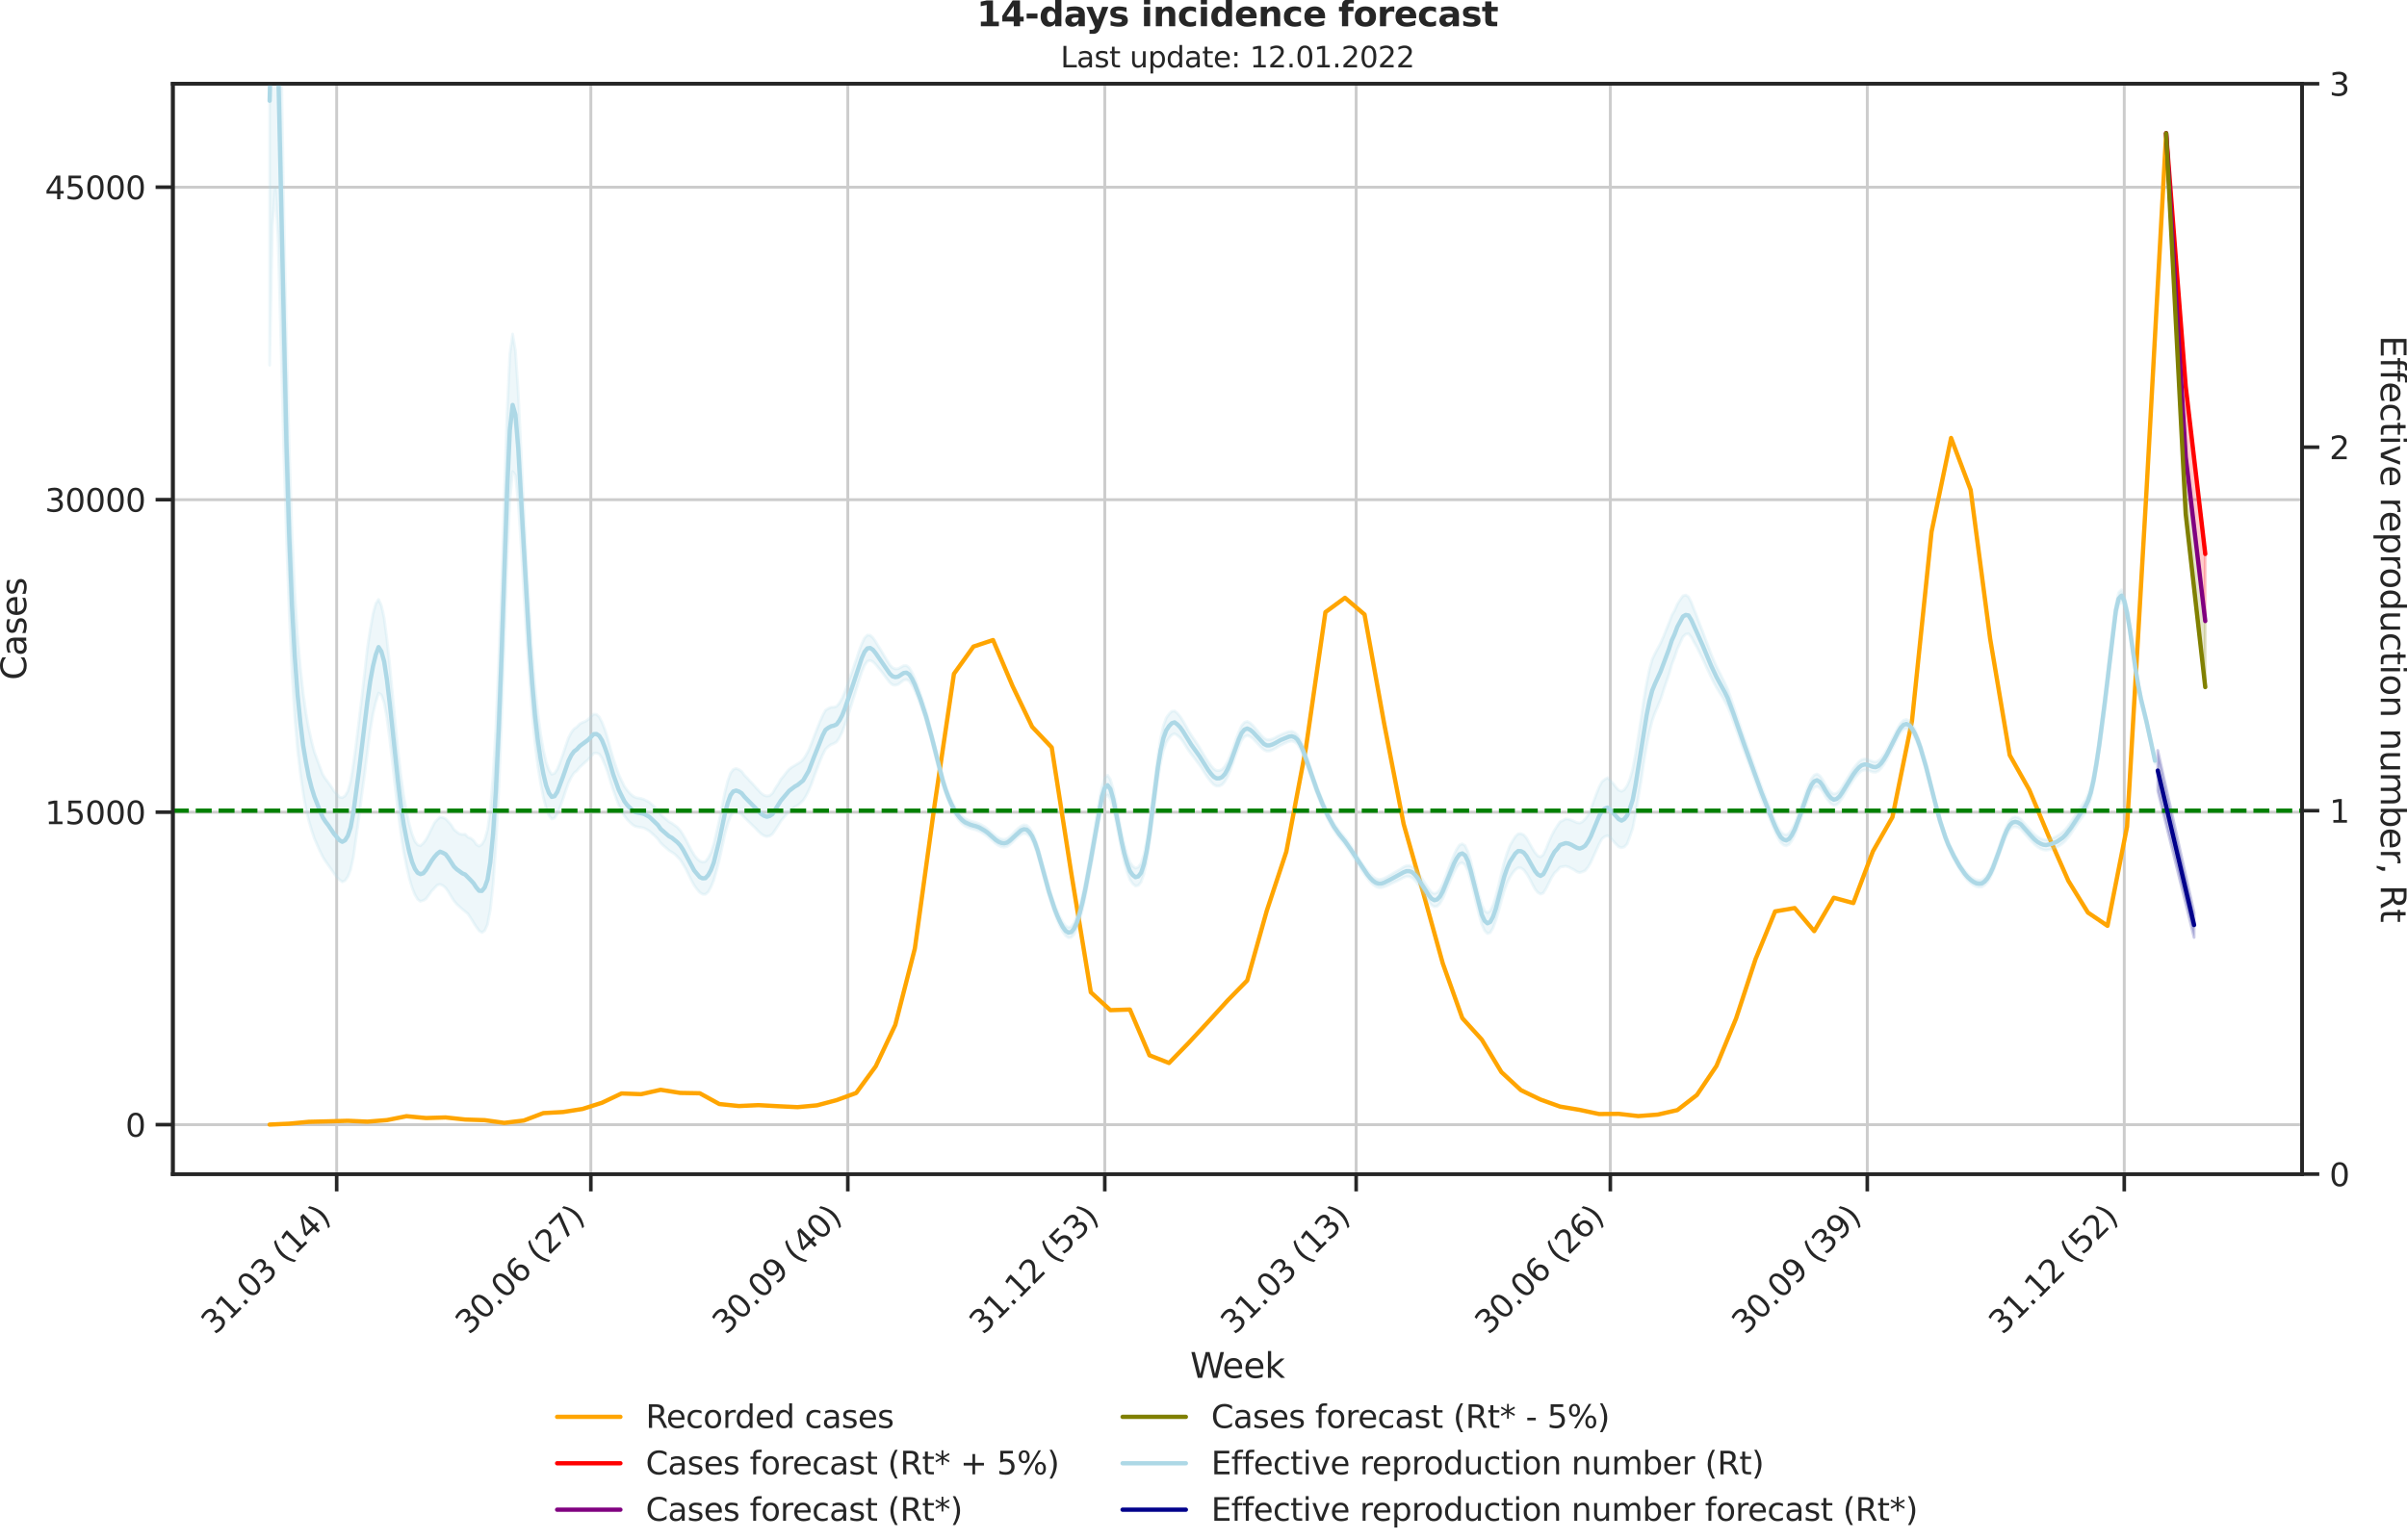 <?xml version="1.0" encoding="utf-8" standalone="no"?>
<!DOCTYPE svg PUBLIC "-//W3C//DTD SVG 1.1//EN"
  "http://www.w3.org/Graphics/SVG/1.1/DTD/svg11.dtd">
<svg xmlns:xlink="http://www.w3.org/1999/xlink" width="836.966pt" height="535.652pt" viewBox="0 0 836.966 535.652" xmlns="http://www.w3.org/2000/svg" version="1.1">
 <defs>
  <style type="text/css">*{stroke-linejoin: round; stroke-linecap: butt}</style>
 </defs>
 <g id="figure_1">
  <g id="patch_1">
   <path d="M -0 535.652 
L 836.966 535.652 
L 836.966 0 
L -0 0 
L -0 535.652 
z
" style="fill: none"/>
  </g>
  <g id="axes_1">
   <g id="patch_2">
    <path d="M 60.108 408.402 
L 800.467 408.402 
L 800.467 29.118 
L 60.108 29.118 
L 60.108 408.402 
z
" style="fill: none"/>
   </g>
   <g id="matplotlib.axis_1">
    <g id="xtick_1">
     <g id="line2d_1">
      <path d="M 117.069 408.402 
L 117.069 29.118 
" clip-path="url(#p96fb2f802c)" style="fill: none; stroke: #cccccc; stroke-linecap: round"/>
     </g>
     <g id="line2d_2">
      <defs>
       <path id="md13f71c311" d="M 0 0 
L 0 6 
" style="stroke: #262626; stroke-width: 1.25"/>
      </defs>
      <g>
       <use xlink:href="#md13f71c311" x="117.069" y="408.402" style="fill: #262626; stroke: #262626; stroke-width: 1.25"/>
      </g>
     </g>
     <g id="text_1">
      <!-- 31.03 (14) -->
      <g style="fill: #262626" transform="translate(74.745 464.519)rotate(-45)scale(0.11 -0.11)">
       <defs>
        <path id="DejaVuSans-33" d="M 2597 2516 
Q 3050 2419 3304 2112 
Q 3559 1806 3559 1356 
Q 3559 666 3084 287 
Q 2609 -91 1734 -91 
Q 1441 -91 1130 -33 
Q 819 25 488 141 
L 488 750 
Q 750 597 1062 519 
Q 1375 441 1716 441 
Q 2309 441 2620 675 
Q 2931 909 2931 1356 
Q 2931 1769 2642 2001 
Q 2353 2234 1838 2234 
L 1294 2234 
L 1294 2753 
L 1863 2753 
Q 2328 2753 2575 2939 
Q 2822 3125 2822 3475 
Q 2822 3834 2567 4026 
Q 2313 4219 1838 4219 
Q 1578 4219 1281 4162 
Q 984 4106 628 3988 
L 628 4550 
Q 988 4650 1302 4700 
Q 1616 4750 1894 4750 
Q 2613 4750 3031 4423 
Q 3450 4097 3450 3541 
Q 3450 3153 3228 2886 
Q 3006 2619 2597 2516 
z
" transform="scale(0.016)"/>
        <path id="DejaVuSans-31" d="M 794 531 
L 1825 531 
L 1825 4091 
L 703 3866 
L 703 4441 
L 1819 4666 
L 2450 4666 
L 2450 531 
L 3481 531 
L 3481 0 
L 794 0 
L 794 531 
z
" transform="scale(0.016)"/>
        <path id="DejaVuSans-2e" d="M 684 794 
L 1344 794 
L 1344 0 
L 684 0 
L 684 794 
z
" transform="scale(0.016)"/>
        <path id="DejaVuSans-30" d="M 2034 4250 
Q 1547 4250 1301 3770 
Q 1056 3291 1056 2328 
Q 1056 1369 1301 889 
Q 1547 409 2034 409 
Q 2525 409 2770 889 
Q 3016 1369 3016 2328 
Q 3016 3291 2770 3770 
Q 2525 4250 2034 4250 
z
M 2034 4750 
Q 2819 4750 3233 4129 
Q 3647 3509 3647 2328 
Q 3647 1150 3233 529 
Q 2819 -91 2034 -91 
Q 1250 -91 836 529 
Q 422 1150 422 2328 
Q 422 3509 836 4129 
Q 1250 4750 2034 4750 
z
" transform="scale(0.016)"/>
        <path id="DejaVuSans-20" transform="scale(0.016)"/>
        <path id="DejaVuSans-28" d="M 1984 4856 
Q 1566 4138 1362 3434 
Q 1159 2731 1159 2009 
Q 1159 1288 1364 580 
Q 1569 -128 1984 -844 
L 1484 -844 
Q 1016 -109 783 600 
Q 550 1309 550 2009 
Q 550 2706 781 3412 
Q 1013 4119 1484 4856 
L 1984 4856 
z
" transform="scale(0.016)"/>
        <path id="DejaVuSans-34" d="M 2419 4116 
L 825 1625 
L 2419 1625 
L 2419 4116 
z
M 2253 4666 
L 3047 4666 
L 3047 1625 
L 3713 1625 
L 3713 1100 
L 3047 1100 
L 3047 0 
L 2419 0 
L 2419 1100 
L 313 1100 
L 313 1709 
L 2253 4666 
z
" transform="scale(0.016)"/>
        <path id="DejaVuSans-29" d="M 513 4856 
L 1013 4856 
Q 1481 4119 1714 3412 
Q 1947 2706 1947 2009 
Q 1947 1309 1714 600 
Q 1481 -109 1013 -844 
L 513 -844 
Q 928 -128 1133 580 
Q 1338 1288 1338 2009 
Q 1338 2731 1133 3434 
Q 928 4138 513 4856 
z
" transform="scale(0.016)"/>
       </defs>
       <use xlink:href="#DejaVuSans-33"/>
       <use xlink:href="#DejaVuSans-31" x="63.623"/>
       <use xlink:href="#DejaVuSans-2e" x="127.246"/>
       <use xlink:href="#DejaVuSans-30" x="159.033"/>
       <use xlink:href="#DejaVuSans-33" x="222.656"/>
       <use xlink:href="#DejaVuSans-20" x="286.279"/>
       <use xlink:href="#DejaVuSans-28" x="318.066"/>
       <use xlink:href="#DejaVuSans-31" x="357.08"/>
       <use xlink:href="#DejaVuSans-34" x="420.703"/>
       <use xlink:href="#DejaVuSans-29" x="484.326"/>
      </g>
     </g>
    </g>
    <g id="xtick_2">
     <g id="line2d_3">
      <path d="M 205.45 408.402 
L 205.45 29.118 
" clip-path="url(#p96fb2f802c)" style="fill: none; stroke: #cccccc; stroke-linecap: round"/>
     </g>
     <g id="line2d_4">
      <g>
       <use xlink:href="#md13f71c311" x="205.45" y="408.402" style="fill: #262626; stroke: #262626; stroke-width: 1.25"/>
      </g>
     </g>
     <g id="text_2">
      <!-- 30.06 (27) -->
      <g style="fill: #262626" transform="translate(163.126 464.519)rotate(-45)scale(0.11 -0.11)">
       <defs>
        <path id="DejaVuSans-36" d="M 2113 2584 
Q 1688 2584 1439 2293 
Q 1191 2003 1191 1497 
Q 1191 994 1439 701 
Q 1688 409 2113 409 
Q 2538 409 2786 701 
Q 3034 994 3034 1497 
Q 3034 2003 2786 2293 
Q 2538 2584 2113 2584 
z
M 3366 4563 
L 3366 3988 
Q 3128 4100 2886 4159 
Q 2644 4219 2406 4219 
Q 1781 4219 1451 3797 
Q 1122 3375 1075 2522 
Q 1259 2794 1537 2939 
Q 1816 3084 2150 3084 
Q 2853 3084 3261 2657 
Q 3669 2231 3669 1497 
Q 3669 778 3244 343 
Q 2819 -91 2113 -91 
Q 1303 -91 875 529 
Q 447 1150 447 2328 
Q 447 3434 972 4092 
Q 1497 4750 2381 4750 
Q 2619 4750 2861 4703 
Q 3103 4656 3366 4563 
z
" transform="scale(0.016)"/>
        <path id="DejaVuSans-32" d="M 1228 531 
L 3431 531 
L 3431 0 
L 469 0 
L 469 531 
Q 828 903 1448 1529 
Q 2069 2156 2228 2338 
Q 2531 2678 2651 2914 
Q 2772 3150 2772 3378 
Q 2772 3750 2511 3984 
Q 2250 4219 1831 4219 
Q 1534 4219 1204 4116 
Q 875 4013 500 3803 
L 500 4441 
Q 881 4594 1212 4672 
Q 1544 4750 1819 4750 
Q 2544 4750 2975 4387 
Q 3406 4025 3406 3419 
Q 3406 3131 3298 2873 
Q 3191 2616 2906 2266 
Q 2828 2175 2409 1742 
Q 1991 1309 1228 531 
z
" transform="scale(0.016)"/>
        <path id="DejaVuSans-37" d="M 525 4666 
L 3525 4666 
L 3525 4397 
L 1831 0 
L 1172 0 
L 2766 4134 
L 525 4134 
L 525 4666 
z
" transform="scale(0.016)"/>
       </defs>
       <use xlink:href="#DejaVuSans-33"/>
       <use xlink:href="#DejaVuSans-30" x="63.623"/>
       <use xlink:href="#DejaVuSans-2e" x="127.246"/>
       <use xlink:href="#DejaVuSans-30" x="159.033"/>
       <use xlink:href="#DejaVuSans-36" x="222.656"/>
       <use xlink:href="#DejaVuSans-20" x="286.279"/>
       <use xlink:href="#DejaVuSans-28" x="318.066"/>
       <use xlink:href="#DejaVuSans-32" x="357.08"/>
       <use xlink:href="#DejaVuSans-37" x="420.703"/>
       <use xlink:href="#DejaVuSans-29" x="484.326"/>
      </g>
     </g>
    </g>
    <g id="xtick_3">
     <g id="line2d_5">
      <path d="M 294.802 408.402 
L 294.802 29.118 
" clip-path="url(#p96fb2f802c)" style="fill: none; stroke: #cccccc; stroke-linecap: round"/>
     </g>
     <g id="line2d_6">
      <g>
       <use xlink:href="#md13f71c311" x="294.802" y="408.402" style="fill: #262626; stroke: #262626; stroke-width: 1.25"/>
      </g>
     </g>
     <g id="text_3">
      <!-- 30.09 (40) -->
      <g style="fill: #262626" transform="translate(252.478 464.519)rotate(-45)scale(0.11 -0.11)">
       <defs>
        <path id="DejaVuSans-39" d="M 703 97 
L 703 672 
Q 941 559 1184 500 
Q 1428 441 1663 441 
Q 2288 441 2617 861 
Q 2947 1281 2994 2138 
Q 2813 1869 2534 1725 
Q 2256 1581 1919 1581 
Q 1219 1581 811 2004 
Q 403 2428 403 3163 
Q 403 3881 828 4315 
Q 1253 4750 1959 4750 
Q 2769 4750 3195 4129 
Q 3622 3509 3622 2328 
Q 3622 1225 3098 567 
Q 2575 -91 1691 -91 
Q 1453 -91 1209 -44 
Q 966 3 703 97 
z
M 1959 2075 
Q 2384 2075 2632 2365 
Q 2881 2656 2881 3163 
Q 2881 3666 2632 3958 
Q 2384 4250 1959 4250 
Q 1534 4250 1286 3958 
Q 1038 3666 1038 3163 
Q 1038 2656 1286 2365 
Q 1534 2075 1959 2075 
z
" transform="scale(0.016)"/>
       </defs>
       <use xlink:href="#DejaVuSans-33"/>
       <use xlink:href="#DejaVuSans-30" x="63.623"/>
       <use xlink:href="#DejaVuSans-2e" x="127.246"/>
       <use xlink:href="#DejaVuSans-30" x="159.033"/>
       <use xlink:href="#DejaVuSans-39" x="222.656"/>
       <use xlink:href="#DejaVuSans-20" x="286.279"/>
       <use xlink:href="#DejaVuSans-28" x="318.066"/>
       <use xlink:href="#DejaVuSans-34" x="357.08"/>
       <use xlink:href="#DejaVuSans-30" x="420.703"/>
       <use xlink:href="#DejaVuSans-29" x="484.326"/>
      </g>
     </g>
    </g>
    <g id="xtick_4">
     <g id="line2d_7">
      <path d="M 384.155 408.402 
L 384.155 29.118 
" clip-path="url(#p96fb2f802c)" style="fill: none; stroke: #cccccc; stroke-linecap: round"/>
     </g>
     <g id="line2d_8">
      <g>
       <use xlink:href="#md13f71c311" x="384.155" y="408.402" style="fill: #262626; stroke: #262626; stroke-width: 1.25"/>
      </g>
     </g>
     <g id="text_4">
      <!-- 31.12 (53) -->
      <g style="fill: #262626" transform="translate(341.83 464.519)rotate(-45)scale(0.11 -0.11)">
       <defs>
        <path id="DejaVuSans-35" d="M 691 4666 
L 3169 4666 
L 3169 4134 
L 1269 4134 
L 1269 2991 
Q 1406 3038 1543 3061 
Q 1681 3084 1819 3084 
Q 2600 3084 3056 2656 
Q 3513 2228 3513 1497 
Q 3513 744 3044 326 
Q 2575 -91 1722 -91 
Q 1428 -91 1123 -41 
Q 819 9 494 109 
L 494 744 
Q 775 591 1075 516 
Q 1375 441 1709 441 
Q 2250 441 2565 725 
Q 2881 1009 2881 1497 
Q 2881 1984 2565 2268 
Q 2250 2553 1709 2553 
Q 1456 2553 1204 2497 
Q 953 2441 691 2322 
L 691 4666 
z
" transform="scale(0.016)"/>
       </defs>
       <use xlink:href="#DejaVuSans-33"/>
       <use xlink:href="#DejaVuSans-31" x="63.623"/>
       <use xlink:href="#DejaVuSans-2e" x="127.246"/>
       <use xlink:href="#DejaVuSans-31" x="159.033"/>
       <use xlink:href="#DejaVuSans-32" x="222.656"/>
       <use xlink:href="#DejaVuSans-20" x="286.279"/>
       <use xlink:href="#DejaVuSans-28" x="318.066"/>
       <use xlink:href="#DejaVuSans-35" x="357.08"/>
       <use xlink:href="#DejaVuSans-33" x="420.703"/>
       <use xlink:href="#DejaVuSans-29" x="484.326"/>
      </g>
     </g>
    </g>
    <g id="xtick_5">
     <g id="line2d_9">
      <path d="M 471.564 408.402 
L 471.564 29.118 
" clip-path="url(#p96fb2f802c)" style="fill: none; stroke: #cccccc; stroke-linecap: round"/>
     </g>
     <g id="line2d_10">
      <g>
       <use xlink:href="#md13f71c311" x="471.564" y="408.402" style="fill: #262626; stroke: #262626; stroke-width: 1.25"/>
      </g>
     </g>
     <g id="text_5">
      <!-- 31.03 (13) -->
      <g style="fill: #262626" transform="translate(429.24 464.519)rotate(-45)scale(0.11 -0.11)">
       <use xlink:href="#DejaVuSans-33"/>
       <use xlink:href="#DejaVuSans-31" x="63.623"/>
       <use xlink:href="#DejaVuSans-2e" x="127.246"/>
       <use xlink:href="#DejaVuSans-30" x="159.033"/>
       <use xlink:href="#DejaVuSans-33" x="222.656"/>
       <use xlink:href="#DejaVuSans-20" x="286.279"/>
       <use xlink:href="#DejaVuSans-28" x="318.066"/>
       <use xlink:href="#DejaVuSans-31" x="357.08"/>
       <use xlink:href="#DejaVuSans-33" x="420.703"/>
       <use xlink:href="#DejaVuSans-29" x="484.326"/>
      </g>
     </g>
    </g>
    <g id="xtick_6">
     <g id="line2d_11">
      <path d="M 559.945 408.402 
L 559.945 29.118 
" clip-path="url(#p96fb2f802c)" style="fill: none; stroke: #cccccc; stroke-linecap: round"/>
     </g>
     <g id="line2d_12">
      <g>
       <use xlink:href="#md13f71c311" x="559.945" y="408.402" style="fill: #262626; stroke: #262626; stroke-width: 1.25"/>
      </g>
     </g>
     <g id="text_6">
      <!-- 30.06 (26) -->
      <g style="fill: #262626" transform="translate(517.621 464.519)rotate(-45)scale(0.11 -0.11)">
       <use xlink:href="#DejaVuSans-33"/>
       <use xlink:href="#DejaVuSans-30" x="63.623"/>
       <use xlink:href="#DejaVuSans-2e" x="127.246"/>
       <use xlink:href="#DejaVuSans-30" x="159.033"/>
       <use xlink:href="#DejaVuSans-36" x="222.656"/>
       <use xlink:href="#DejaVuSans-20" x="286.279"/>
       <use xlink:href="#DejaVuSans-28" x="318.066"/>
       <use xlink:href="#DejaVuSans-32" x="357.08"/>
       <use xlink:href="#DejaVuSans-36" x="420.703"/>
       <use xlink:href="#DejaVuSans-29" x="484.326"/>
      </g>
     </g>
    </g>
    <g id="xtick_7">
     <g id="line2d_13">
      <path d="M 649.297 408.402 
L 649.297 29.118 
" clip-path="url(#p96fb2f802c)" style="fill: none; stroke: #cccccc; stroke-linecap: round"/>
     </g>
     <g id="line2d_14">
      <g>
       <use xlink:href="#md13f71c311" x="649.297" y="408.402" style="fill: #262626; stroke: #262626; stroke-width: 1.25"/>
      </g>
     </g>
     <g id="text_7">
      <!-- 30.09 (39) -->
      <g style="fill: #262626" transform="translate(606.973 464.519)rotate(-45)scale(0.11 -0.11)">
       <use xlink:href="#DejaVuSans-33"/>
       <use xlink:href="#DejaVuSans-30" x="63.623"/>
       <use xlink:href="#DejaVuSans-2e" x="127.246"/>
       <use xlink:href="#DejaVuSans-30" x="159.033"/>
       <use xlink:href="#DejaVuSans-39" x="222.656"/>
       <use xlink:href="#DejaVuSans-20" x="286.279"/>
       <use xlink:href="#DejaVuSans-28" x="318.066"/>
       <use xlink:href="#DejaVuSans-33" x="357.08"/>
       <use xlink:href="#DejaVuSans-39" x="420.703"/>
       <use xlink:href="#DejaVuSans-29" x="484.326"/>
      </g>
     </g>
    </g>
    <g id="xtick_8">
     <g id="line2d_15">
      <path d="M 738.649 408.402 
L 738.649 29.118 
" clip-path="url(#p96fb2f802c)" style="fill: none; stroke: #cccccc; stroke-linecap: round"/>
     </g>
     <g id="line2d_16">
      <g>
       <use xlink:href="#md13f71c311" x="738.649" y="408.402" style="fill: #262626; stroke: #262626; stroke-width: 1.25"/>
      </g>
     </g>
     <g id="text_8">
      <!-- 31.12 (52) -->
      <g style="fill: #262626" transform="translate(696.325 464.519)rotate(-45)scale(0.11 -0.11)">
       <use xlink:href="#DejaVuSans-33"/>
       <use xlink:href="#DejaVuSans-31" x="63.623"/>
       <use xlink:href="#DejaVuSans-2e" x="127.246"/>
       <use xlink:href="#DejaVuSans-31" x="159.033"/>
       <use xlink:href="#DejaVuSans-32" x="222.656"/>
       <use xlink:href="#DejaVuSans-20" x="286.279"/>
       <use xlink:href="#DejaVuSans-28" x="318.066"/>
       <use xlink:href="#DejaVuSans-35" x="357.08"/>
       <use xlink:href="#DejaVuSans-32" x="420.703"/>
       <use xlink:href="#DejaVuSans-29" x="484.326"/>
      </g>
     </g>
    </g>
    <g id="text_9">
     <!-- Week -->
     <g style="fill: #262626" transform="translate(413.849 479.255)scale(0.12 -0.12)">
      <defs>
       <path id="DejaVuSans-57" d="M 213 4666 
L 850 4666 
L 1831 722 
L 2809 4666 
L 3519 4666 
L 4500 722 
L 5478 4666 
L 6119 4666 
L 4947 0 
L 4153 0 
L 3169 4050 
L 2175 0 
L 1381 0 
L 213 4666 
z
" transform="scale(0.016)"/>
       <path id="DejaVuSans-65" d="M 3597 1894 
L 3597 1613 
L 953 1613 
Q 991 1019 1311 708 
Q 1631 397 2203 397 
Q 2534 397 2845 478 
Q 3156 559 3463 722 
L 3463 178 
Q 3153 47 2828 -22 
Q 2503 -91 2169 -91 
Q 1331 -91 842 396 
Q 353 884 353 1716 
Q 353 2575 817 3079 
Q 1281 3584 2069 3584 
Q 2775 3584 3186 3129 
Q 3597 2675 3597 1894 
z
M 3022 2063 
Q 3016 2534 2758 2815 
Q 2500 3097 2075 3097 
Q 1594 3097 1305 2825 
Q 1016 2553 972 2059 
L 3022 2063 
z
" transform="scale(0.016)"/>
       <path id="DejaVuSans-6b" d="M 581 4863 
L 1159 4863 
L 1159 1991 
L 2875 3500 
L 3609 3500 
L 1753 1863 
L 3688 0 
L 2938 0 
L 1159 1709 
L 1159 0 
L 581 0 
L 581 4863 
z
" transform="scale(0.016)"/>
      </defs>
      <use xlink:href="#DejaVuSans-57"/>
      <use xlink:href="#DejaVuSans-65" x="93.002"/>
      <use xlink:href="#DejaVuSans-65" x="154.525"/>
      <use xlink:href="#DejaVuSans-6b" x="216.049"/>
     </g>
    </g>
   </g>
   <g id="matplotlib.axis_2">
    <g id="ytick_1">
     <g id="line2d_17">
      <path d="M 60.108 391.191 
L 800.467 391.191 
" clip-path="url(#p96fb2f802c)" style="fill: none; stroke: #cccccc; stroke-linecap: round"/>
     </g>
     <g id="line2d_18">
      <defs>
       <path id="m68794c6a93" d="M 0 0 
L -6 0 
" style="stroke: #262626; stroke-width: 1.25"/>
      </defs>
      <g>
       <use xlink:href="#m68794c6a93" x="60.108" y="391.191" style="fill: #262626; stroke: #262626; stroke-width: 1.25"/>
      </g>
     </g>
     <g id="text_10">
      <!-- 0 -->
      <g style="fill: #262626" transform="translate(43.609 395.37)scale(0.11 -0.11)">
       <use xlink:href="#DejaVuSans-30"/>
      </g>
     </g>
    </g>
    <g id="ytick_2">
     <g id="line2d_19">
      <path d="M 60.108 282.498 
L 800.467 282.498 
" clip-path="url(#p96fb2f802c)" style="fill: none; stroke: #cccccc; stroke-linecap: round"/>
     </g>
     <g id="line2d_20">
      <g>
       <use xlink:href="#m68794c6a93" x="60.108" y="282.498" style="fill: #262626; stroke: #262626; stroke-width: 1.25"/>
      </g>
     </g>
     <g id="text_11">
      <!-- 15000 -->
      <g style="fill: #262626" transform="translate(15.614 286.677)scale(0.11 -0.11)">
       <use xlink:href="#DejaVuSans-31"/>
       <use xlink:href="#DejaVuSans-35" x="63.623"/>
       <use xlink:href="#DejaVuSans-30" x="127.246"/>
       <use xlink:href="#DejaVuSans-30" x="190.869"/>
       <use xlink:href="#DejaVuSans-30" x="254.492"/>
      </g>
     </g>
    </g>
    <g id="ytick_3">
     <g id="line2d_21">
      <path d="M 60.108 173.805 
L 800.467 173.805 
" clip-path="url(#p96fb2f802c)" style="fill: none; stroke: #cccccc; stroke-linecap: round"/>
     </g>
     <g id="line2d_22">
      <g>
       <use xlink:href="#m68794c6a93" x="60.108" y="173.805" style="fill: #262626; stroke: #262626; stroke-width: 1.25"/>
      </g>
     </g>
     <g id="text_12">
      <!-- 30000 -->
      <g style="fill: #262626" transform="translate(15.614 177.985)scale(0.11 -0.11)">
       <use xlink:href="#DejaVuSans-33"/>
       <use xlink:href="#DejaVuSans-30" x="63.623"/>
       <use xlink:href="#DejaVuSans-30" x="127.246"/>
       <use xlink:href="#DejaVuSans-30" x="190.869"/>
       <use xlink:href="#DejaVuSans-30" x="254.492"/>
      </g>
     </g>
    </g>
    <g id="ytick_4">
     <g id="line2d_23">
      <path d="M 60.108 65.113 
L 800.467 65.113 
" clip-path="url(#p96fb2f802c)" style="fill: none; stroke: #cccccc; stroke-linecap: round"/>
     </g>
     <g id="line2d_24">
      <g>
       <use xlink:href="#m68794c6a93" x="60.108" y="65.113" style="fill: #262626; stroke: #262626; stroke-width: 1.25"/>
      </g>
     </g>
     <g id="text_13">
      <!-- 45000 -->
      <g style="fill: #262626" transform="translate(15.614 69.292)scale(0.11 -0.11)">
       <use xlink:href="#DejaVuSans-34"/>
       <use xlink:href="#DejaVuSans-35" x="63.623"/>
       <use xlink:href="#DejaVuSans-30" x="127.246"/>
       <use xlink:href="#DejaVuSans-30" x="190.869"/>
       <use xlink:href="#DejaVuSans-30" x="254.492"/>
      </g>
     </g>
    </g>
    <g id="text_14">
     <!-- Cases -->
     <g style="fill: #262626" transform="translate(9.118 236.57)rotate(-90)scale(0.12 -0.12)">
      <defs>
       <path id="DejaVuSans-43" d="M 4122 4306 
L 4122 3641 
Q 3803 3938 3442 4084 
Q 3081 4231 2675 4231 
Q 1875 4231 1450 3742 
Q 1025 3253 1025 2328 
Q 1025 1406 1450 917 
Q 1875 428 2675 428 
Q 3081 428 3442 575 
Q 3803 722 4122 1019 
L 4122 359 
Q 3791 134 3420 21 
Q 3050 -91 2638 -91 
Q 1578 -91 968 557 
Q 359 1206 359 2328 
Q 359 3453 968 4101 
Q 1578 4750 2638 4750 
Q 3056 4750 3426 4639 
Q 3797 4528 4122 4306 
z
" transform="scale(0.016)"/>
       <path id="DejaVuSans-61" d="M 2194 1759 
Q 1497 1759 1228 1600 
Q 959 1441 959 1056 
Q 959 750 1161 570 
Q 1363 391 1709 391 
Q 2188 391 2477 730 
Q 2766 1069 2766 1631 
L 2766 1759 
L 2194 1759 
z
M 3341 1997 
L 3341 0 
L 2766 0 
L 2766 531 
Q 2569 213 2275 61 
Q 1981 -91 1556 -91 
Q 1019 -91 701 211 
Q 384 513 384 1019 
Q 384 1609 779 1909 
Q 1175 2209 1959 2209 
L 2766 2209 
L 2766 2266 
Q 2766 2663 2505 2880 
Q 2244 3097 1772 3097 
Q 1472 3097 1187 3025 
Q 903 2953 641 2809 
L 641 3341 
Q 956 3463 1253 3523 
Q 1550 3584 1831 3584 
Q 2591 3584 2966 3190 
Q 3341 2797 3341 1997 
z
" transform="scale(0.016)"/>
       <path id="DejaVuSans-73" d="M 2834 3397 
L 2834 2853 
Q 2591 2978 2328 3040 
Q 2066 3103 1784 3103 
Q 1356 3103 1142 2972 
Q 928 2841 928 2578 
Q 928 2378 1081 2264 
Q 1234 2150 1697 2047 
L 1894 2003 
Q 2506 1872 2764 1633 
Q 3022 1394 3022 966 
Q 3022 478 2636 193 
Q 2250 -91 1575 -91 
Q 1294 -91 989 -36 
Q 684 19 347 128 
L 347 722 
Q 666 556 975 473 
Q 1284 391 1588 391 
Q 1994 391 2212 530 
Q 2431 669 2431 922 
Q 2431 1156 2273 1281 
Q 2116 1406 1581 1522 
L 1381 1569 
Q 847 1681 609 1914 
Q 372 2147 372 2553 
Q 372 3047 722 3315 
Q 1072 3584 1716 3584 
Q 2034 3584 2315 3537 
Q 2597 3491 2834 3397 
z
" transform="scale(0.016)"/>
      </defs>
      <use xlink:href="#DejaVuSans-43"/>
      <use xlink:href="#DejaVuSans-61" x="69.824"/>
      <use xlink:href="#DejaVuSans-73" x="131.104"/>
      <use xlink:href="#DejaVuSans-65" x="183.203"/>
      <use xlink:href="#DejaVuSans-73" x="244.727"/>
     </g>
    </g>
   </g>
   <g id="PolyCollection_1">
    <defs>
     <path id="m71ec7951b4" d="M 753.218 -489.293 
L 753.218 -489.293 
L 760.016 -401.251 
L 766.815 -342.975 
L 766.815 -319.642 
L 766.815 -319.642 
L 760.016 -376.802 
L 753.218 -489.293 
z
" style="stroke: #ff0000; stroke-opacity: 0.2"/>
    </defs>
    <g clip-path="url(#p96fb2f802c)">
     <use xlink:href="#m71ec7951b4" x="0" y="535.652" style="fill: #ff0000; fill-opacity: 0.2; stroke: #ff0000; stroke-opacity: 0.2"/>
    </g>
   </g>
   <g id="PolyCollection_2">
    <defs>
     <path id="m234ed43ecb" d="M 753.218 -489.293 
L 753.218 -489.293 
L 760.016 -376.802 
L 766.815 -319.642 
L 766.815 -296.664 
L 766.815 -296.664 
L 760.016 -356.911 
L 753.218 -489.293 
z
" style="stroke: #808000; stroke-opacity: 0.2"/>
    </defs>
    <g clip-path="url(#p96fb2f802c)">
     <use xlink:href="#m234ed43ecb" x="0" y="535.652" style="fill: #808000; fill-opacity: 0.2; stroke: #808000; stroke-opacity: 0.2"/>
    </g>
   </g>
   <g id="line2d_25">
    <path d="M 93.76 391.162 
L 100.559 390.85 
L 107.357 390.205 
L 114.156 390.039 
L 120.954 389.85 
L 127.753 390.147 
L 134.551 389.604 
L 141.35 388.249 
L 148.148 388.887 
L 154.947 388.677 
L 161.746 389.408 
L 168.544 389.626 
L 175.343 390.568 
L 182.141 389.756 
L 188.94 387.169 
L 195.738 386.8 
L 202.537 385.735 
L 209.335 383.568 
L 216.134 380.336 
L 222.932 380.59 
L 229.731 379.061 
L 236.529 380.148 
L 243.328 380.271 
L 250.126 384.017 
L 256.925 384.713 
L 263.723 384.401 
L 270.522 384.771 
L 277.321 385.097 
L 284.119 384.466 
L 290.918 382.655 
L 297.716 380.169 
L 304.515 370.894 
L 311.313 356.489 
L 318.112 329.932 
L 324.91 280.455 
L 331.709 234.376 
L 338.507 224.891 
L 345.306 222.63 
L 352.104 238.659 
L 358.903 252.811 
L 365.701 259.977 
L 372.5 303.679 
L 379.299 345.141 
L 386.097 351.366 
L 392.896 351.149 
L 399.694 367.061 
L 406.493 369.742 
L 413.291 362.771 
L 420.09 355.438 
L 426.888 347.975 
L 433.687 341.026 
L 440.485 316.794 
L 447.284 296.23 
L 454.082 260.274 
L 460.881 212.92 
L 467.679 207.935 
L 474.478 213.739 
L 481.276 251.543 
L 488.075 286.614 
L 494.874 310.49 
L 501.672 335.062 
L 508.471 354.127 
L 515.269 361.627 
L 522.068 372.902 
L 528.866 379.191 
L 535.665 382.459 
L 542.463 384.901 
L 549.262 386.039 
L 556.06 387.495 
L 562.859 387.43 
L 569.657 388.206 
L 576.456 387.684 
L 583.254 386.126 
L 590.053 380.865 
L 596.852 370.764 
L 603.65 354.315 
L 610.449 333.591 
L 617.247 317.012 
L 624.046 315.852 
L 630.844 323.874 
L 637.643 312.258 
L 644.441 314.113 
L 651.24 296.15 
L 658.038 284.237 
L 664.837 250.774 
L 671.635 185.008 
L 678.434 152.342 
L 685.232 170.393 
L 692.031 222.261 
L 698.829 262.673 
L 705.628 274.723 
L 712.427 291.005 
L 719.225 306.396 
L 726.024 317.418 
L 732.822 322.026 
L 739.621 287.556 
L 746.419 170.059 
L 753.218 46.358 
" clip-path="url(#p96fb2f802c)" style="fill: none; stroke: #ffa500; stroke-width: 1.5; stroke-linecap: round"/>
   </g>
   <g id="line2d_26">
    <path d="M 753.218 46.358 
L 760.016 134.401 
L 766.815 192.677 
" clip-path="url(#p96fb2f802c)" style="fill: none; stroke: #ff0000; stroke-width: 1.5; stroke-linecap: round"/>
   </g>
   <g id="line2d_27">
    <path d="M 753.218 46.358 
L 760.016 158.849 
L 766.815 216.01 
" clip-path="url(#p96fb2f802c)" style="fill: none; stroke: #800080; stroke-width: 1.5; stroke-linecap: round"/>
   </g>
   <g id="line2d_28">
    <path d="M 753.218 46.358 
L 760.016 178.74 
L 766.815 238.987 
" clip-path="url(#p96fb2f802c)" style="fill: none; stroke: #808000; stroke-width: 1.5; stroke-linecap: round"/>
   </g>
   <g id="patch_3">
    <path d="M 60.108 408.402 
L 60.108 29.118 
" style="fill: none; stroke: #262626; stroke-width: 1.25; stroke-linejoin: miter; stroke-linecap: square"/>
   </g>
   <g id="patch_4">
    <path d="M 800.467 408.402 
L 800.467 29.118 
" style="fill: none; stroke: #262626; stroke-width: 1.25; stroke-linejoin: miter; stroke-linecap: square"/>
   </g>
   <g id="patch_5">
    <path d="M 60.108 408.402 
L 800.467 408.402 
" style="fill: none; stroke: #262626; stroke-width: 1.25; stroke-linejoin: miter; stroke-linecap: square"/>
   </g>
   <g id="patch_6">
    <path d="M 60.108 29.118 
L 800.467 29.118 
" style="fill: none; stroke: #262626; stroke-width: 1.25; stroke-linejoin: miter; stroke-linecap: square"/>
   </g>
   <g id="text_15">
    <!-- Last update: 12.01.2022 -->
    <g style="fill: #262626" transform="translate(368.789 23.429)scale(0.1 -0.1)">
     <defs>
      <path id="DejaVuSans-4c" d="M 628 4666 
L 1259 4666 
L 1259 531 
L 3531 531 
L 3531 0 
L 628 0 
L 628 4666 
z
" transform="scale(0.016)"/>
      <path id="DejaVuSans-74" d="M 1172 4494 
L 1172 3500 
L 2356 3500 
L 2356 3053 
L 1172 3053 
L 1172 1153 
Q 1172 725 1289 603 
Q 1406 481 1766 481 
L 2356 481 
L 2356 0 
L 1766 0 
Q 1100 0 847 248 
Q 594 497 594 1153 
L 594 3053 
L 172 3053 
L 172 3500 
L 594 3500 
L 594 4494 
L 1172 4494 
z
" transform="scale(0.016)"/>
      <path id="DejaVuSans-75" d="M 544 1381 
L 544 3500 
L 1119 3500 
L 1119 1403 
Q 1119 906 1312 657 
Q 1506 409 1894 409 
Q 2359 409 2629 706 
Q 2900 1003 2900 1516 
L 2900 3500 
L 3475 3500 
L 3475 0 
L 2900 0 
L 2900 538 
Q 2691 219 2414 64 
Q 2138 -91 1772 -91 
Q 1169 -91 856 284 
Q 544 659 544 1381 
z
M 1991 3584 
L 1991 3584 
z
" transform="scale(0.016)"/>
      <path id="DejaVuSans-70" d="M 1159 525 
L 1159 -1331 
L 581 -1331 
L 581 3500 
L 1159 3500 
L 1159 2969 
Q 1341 3281 1617 3432 
Q 1894 3584 2278 3584 
Q 2916 3584 3314 3078 
Q 3713 2572 3713 1747 
Q 3713 922 3314 415 
Q 2916 -91 2278 -91 
Q 1894 -91 1617 61 
Q 1341 213 1159 525 
z
M 3116 1747 
Q 3116 2381 2855 2742 
Q 2594 3103 2138 3103 
Q 1681 3103 1420 2742 
Q 1159 2381 1159 1747 
Q 1159 1113 1420 752 
Q 1681 391 2138 391 
Q 2594 391 2855 752 
Q 3116 1113 3116 1747 
z
" transform="scale(0.016)"/>
      <path id="DejaVuSans-64" d="M 2906 2969 
L 2906 4863 
L 3481 4863 
L 3481 0 
L 2906 0 
L 2906 525 
Q 2725 213 2448 61 
Q 2172 -91 1784 -91 
Q 1150 -91 751 415 
Q 353 922 353 1747 
Q 353 2572 751 3078 
Q 1150 3584 1784 3584 
Q 2172 3584 2448 3432 
Q 2725 3281 2906 2969 
z
M 947 1747 
Q 947 1113 1208 752 
Q 1469 391 1925 391 
Q 2381 391 2643 752 
Q 2906 1113 2906 1747 
Q 2906 2381 2643 2742 
Q 2381 3103 1925 3103 
Q 1469 3103 1208 2742 
Q 947 2381 947 1747 
z
" transform="scale(0.016)"/>
      <path id="DejaVuSans-3a" d="M 750 794 
L 1409 794 
L 1409 0 
L 750 0 
L 750 794 
z
M 750 3309 
L 1409 3309 
L 1409 2516 
L 750 2516 
L 750 3309 
z
" transform="scale(0.016)"/>
     </defs>
     <use xlink:href="#DejaVuSans-4c"/>
     <use xlink:href="#DejaVuSans-61" x="55.713"/>
     <use xlink:href="#DejaVuSans-73" x="116.992"/>
     <use xlink:href="#DejaVuSans-74" x="169.092"/>
     <use xlink:href="#DejaVuSans-20" x="208.301"/>
     <use xlink:href="#DejaVuSans-75" x="240.088"/>
     <use xlink:href="#DejaVuSans-70" x="303.467"/>
     <use xlink:href="#DejaVuSans-64" x="366.943"/>
     <use xlink:href="#DejaVuSans-61" x="430.42"/>
     <use xlink:href="#DejaVuSans-74" x="491.699"/>
     <use xlink:href="#DejaVuSans-65" x="530.908"/>
     <use xlink:href="#DejaVuSans-3a" x="592.432"/>
     <use xlink:href="#DejaVuSans-20" x="626.123"/>
     <use xlink:href="#DejaVuSans-31" x="657.91"/>
     <use xlink:href="#DejaVuSans-32" x="721.533"/>
     <use xlink:href="#DejaVuSans-2e" x="785.156"/>
     <use xlink:href="#DejaVuSans-30" x="816.943"/>
     <use xlink:href="#DejaVuSans-31" x="880.566"/>
     <use xlink:href="#DejaVuSans-2e" x="944.189"/>
     <use xlink:href="#DejaVuSans-32" x="975.977"/>
     <use xlink:href="#DejaVuSans-30" x="1039.6"/>
     <use xlink:href="#DejaVuSans-32" x="1103.223"/>
     <use xlink:href="#DejaVuSans-32" x="1166.846"/>
    </g>
   </g>
   <g id="text_16">
    <!-- 14-days incidence forecast -->
    <g style="fill: #262626" transform="translate(339.623 9.118)scale(0.12 -0.12)">
     <defs>
      <path id="DejaVuSans-Bold-31" d="M 750 831 
L 1813 831 
L 1813 3847 
L 722 3622 
L 722 4441 
L 1806 4666 
L 2950 4666 
L 2950 831 
L 4013 831 
L 4013 0 
L 750 0 
L 750 831 
z
" transform="scale(0.016)"/>
      <path id="DejaVuSans-Bold-34" d="M 2356 3675 
L 1038 1722 
L 2356 1722 
L 2356 3675 
z
M 2156 4666 
L 3494 4666 
L 3494 1722 
L 4159 1722 
L 4159 850 
L 3494 850 
L 3494 0 
L 2356 0 
L 2356 850 
L 288 850 
L 288 1881 
L 2156 4666 
z
" transform="scale(0.016)"/>
      <path id="DejaVuSans-Bold-2d" d="M 347 2297 
L 2309 2297 
L 2309 1388 
L 347 1388 
L 347 2297 
z
" transform="scale(0.016)"/>
      <path id="DejaVuSans-Bold-64" d="M 2919 2988 
L 2919 4863 
L 4044 4863 
L 4044 0 
L 2919 0 
L 2919 506 
Q 2688 197 2409 53 
Q 2131 -91 1766 -91 
Q 1119 -91 703 423 
Q 288 938 288 1747 
Q 288 2556 703 3070 
Q 1119 3584 1766 3584 
Q 2128 3584 2408 3439 
Q 2688 3294 2919 2988 
z
M 2181 722 
Q 2541 722 2730 984 
Q 2919 1247 2919 1747 
Q 2919 2247 2730 2509 
Q 2541 2772 2181 2772 
Q 1825 2772 1636 2509 
Q 1447 2247 1447 1747 
Q 1447 1247 1636 984 
Q 1825 722 2181 722 
z
" transform="scale(0.016)"/>
      <path id="DejaVuSans-Bold-61" d="M 2106 1575 
Q 1756 1575 1579 1456 
Q 1403 1338 1403 1106 
Q 1403 894 1545 773 
Q 1688 653 1941 653 
Q 2256 653 2472 879 
Q 2688 1106 2688 1447 
L 2688 1575 
L 2106 1575 
z
M 3816 1997 
L 3816 0 
L 2688 0 
L 2688 519 
Q 2463 200 2181 54 
Q 1900 -91 1497 -91 
Q 953 -91 614 226 
Q 275 544 275 1050 
Q 275 1666 698 1953 
Q 1122 2241 2028 2241 
L 2688 2241 
L 2688 2328 
Q 2688 2594 2478 2717 
Q 2269 2841 1825 2841 
Q 1466 2841 1156 2769 
Q 847 2697 581 2553 
L 581 3406 
Q 941 3494 1303 3539 
Q 1666 3584 2028 3584 
Q 2975 3584 3395 3211 
Q 3816 2838 3816 1997 
z
" transform="scale(0.016)"/>
      <path id="DejaVuSans-Bold-79" d="M 78 3500 
L 1197 3500 
L 2138 1125 
L 2938 3500 
L 4056 3500 
L 2584 -331 
Q 2363 -916 2067 -1148 
Q 1772 -1381 1288 -1381 
L 641 -1381 
L 641 -647 
L 991 -647 
Q 1275 -647 1404 -556 
Q 1534 -466 1606 -231 
L 1638 -134 
L 78 3500 
z
" transform="scale(0.016)"/>
      <path id="DejaVuSans-Bold-73" d="M 3272 3391 
L 3272 2541 
Q 2913 2691 2578 2766 
Q 2244 2841 1947 2841 
Q 1628 2841 1473 2761 
Q 1319 2681 1319 2516 
Q 1319 2381 1436 2309 
Q 1553 2238 1856 2203 
L 2053 2175 
Q 2913 2066 3209 1816 
Q 3506 1566 3506 1031 
Q 3506 472 3093 190 
Q 2681 -91 1863 -91 
Q 1516 -91 1145 -36 
Q 775 19 384 128 
L 384 978 
Q 719 816 1070 734 
Q 1422 653 1784 653 
Q 2113 653 2278 743 
Q 2444 834 2444 1013 
Q 2444 1163 2330 1236 
Q 2216 1309 1875 1350 
L 1678 1375 
Q 931 1469 631 1722 
Q 331 1975 331 2491 
Q 331 3047 712 3315 
Q 1094 3584 1881 3584 
Q 2191 3584 2531 3537 
Q 2872 3491 3272 3391 
z
" transform="scale(0.016)"/>
      <path id="DejaVuSans-Bold-20" transform="scale(0.016)"/>
      <path id="DejaVuSans-Bold-69" d="M 538 3500 
L 1656 3500 
L 1656 0 
L 538 0 
L 538 3500 
z
M 538 4863 
L 1656 4863 
L 1656 3950 
L 538 3950 
L 538 4863 
z
" transform="scale(0.016)"/>
      <path id="DejaVuSans-Bold-6e" d="M 4056 2131 
L 4056 0 
L 2931 0 
L 2931 347 
L 2931 1631 
Q 2931 2084 2911 2256 
Q 2891 2428 2841 2509 
Q 2775 2619 2662 2680 
Q 2550 2741 2406 2741 
Q 2056 2741 1856 2470 
Q 1656 2200 1656 1722 
L 1656 0 
L 538 0 
L 538 3500 
L 1656 3500 
L 1656 2988 
Q 1909 3294 2193 3439 
Q 2478 3584 2822 3584 
Q 3428 3584 3742 3212 
Q 4056 2841 4056 2131 
z
" transform="scale(0.016)"/>
      <path id="DejaVuSans-Bold-63" d="M 3366 3391 
L 3366 2478 
Q 3138 2634 2908 2709 
Q 2678 2784 2431 2784 
Q 1963 2784 1702 2511 
Q 1441 2238 1441 1747 
Q 1441 1256 1702 982 
Q 1963 709 2431 709 
Q 2694 709 2930 787 
Q 3166 866 3366 1019 
L 3366 103 
Q 3103 6 2833 -42 
Q 2563 -91 2291 -91 
Q 1344 -91 809 395 
Q 275 881 275 1747 
Q 275 2613 809 3098 
Q 1344 3584 2291 3584 
Q 2566 3584 2833 3536 
Q 3100 3488 3366 3391 
z
" transform="scale(0.016)"/>
      <path id="DejaVuSans-Bold-65" d="M 4031 1759 
L 4031 1441 
L 1416 1441 
Q 1456 1047 1700 850 
Q 1944 653 2381 653 
Q 2734 653 3104 758 
Q 3475 863 3866 1075 
L 3866 213 
Q 3469 63 3072 -14 
Q 2675 -91 2278 -91 
Q 1328 -91 801 392 
Q 275 875 275 1747 
Q 275 2603 792 3093 
Q 1309 3584 2216 3584 
Q 3041 3584 3536 3087 
Q 4031 2591 4031 1759 
z
M 2881 2131 
Q 2881 2450 2695 2645 
Q 2509 2841 2209 2841 
Q 1884 2841 1681 2658 
Q 1478 2475 1428 2131 
L 2881 2131 
z
" transform="scale(0.016)"/>
      <path id="DejaVuSans-Bold-66" d="M 2841 4863 
L 2841 4128 
L 2222 4128 
Q 1984 4128 1890 4042 
Q 1797 3956 1797 3744 
L 1797 3500 
L 2753 3500 
L 2753 2700 
L 1797 2700 
L 1797 0 
L 678 0 
L 678 2700 
L 122 2700 
L 122 3500 
L 678 3500 
L 678 3744 
Q 678 4316 997 4589 
Q 1316 4863 1984 4863 
L 2841 4863 
z
" transform="scale(0.016)"/>
      <path id="DejaVuSans-Bold-6f" d="M 2203 2784 
Q 1831 2784 1636 2517 
Q 1441 2250 1441 1747 
Q 1441 1244 1636 976 
Q 1831 709 2203 709 
Q 2569 709 2762 976 
Q 2956 1244 2956 1747 
Q 2956 2250 2762 2517 
Q 2569 2784 2203 2784 
z
M 2203 3584 
Q 3106 3584 3614 3096 
Q 4122 2609 4122 1747 
Q 4122 884 3614 396 
Q 3106 -91 2203 -91 
Q 1297 -91 786 396 
Q 275 884 275 1747 
Q 275 2609 786 3096 
Q 1297 3584 2203 3584 
z
" transform="scale(0.016)"/>
      <path id="DejaVuSans-Bold-72" d="M 3138 2547 
Q 2991 2616 2845 2648 
Q 2700 2681 2553 2681 
Q 2122 2681 1889 2404 
Q 1656 2128 1656 1613 
L 1656 0 
L 538 0 
L 538 3500 
L 1656 3500 
L 1656 2925 
Q 1872 3269 2151 3426 
Q 2431 3584 2822 3584 
Q 2878 3584 2943 3579 
Q 3009 3575 3134 3559 
L 3138 2547 
z
" transform="scale(0.016)"/>
      <path id="DejaVuSans-Bold-74" d="M 1759 4494 
L 1759 3500 
L 2913 3500 
L 2913 2700 
L 1759 2700 
L 1759 1216 
Q 1759 972 1856 886 
Q 1953 800 2241 800 
L 2816 800 
L 2816 0 
L 1856 0 
Q 1194 0 917 276 
Q 641 553 641 1216 
L 641 2700 
L 84 2700 
L 84 3500 
L 641 3500 
L 641 4494 
L 1759 4494 
z
" transform="scale(0.016)"/>
     </defs>
     <use xlink:href="#DejaVuSans-Bold-31"/>
     <use xlink:href="#DejaVuSans-Bold-34" x="69.58"/>
     <use xlink:href="#DejaVuSans-Bold-2d" x="139.16"/>
     <use xlink:href="#DejaVuSans-Bold-64" x="180.664"/>
     <use xlink:href="#DejaVuSans-Bold-61" x="252.246"/>
     <use xlink:href="#DejaVuSans-Bold-79" x="316.602"/>
     <use xlink:href="#DejaVuSans-Bold-73" x="381.787"/>
     <use xlink:href="#DejaVuSans-Bold-20" x="441.309"/>
     <use xlink:href="#DejaVuSans-Bold-69" x="476.123"/>
     <use xlink:href="#DejaVuSans-Bold-6e" x="510.4"/>
     <use xlink:href="#DejaVuSans-Bold-63" x="581.592"/>
     <use xlink:href="#DejaVuSans-Bold-69" x="640.869"/>
     <use xlink:href="#DejaVuSans-Bold-64" x="675.146"/>
     <use xlink:href="#DejaVuSans-Bold-65" x="746.729"/>
     <use xlink:href="#DejaVuSans-Bold-6e" x="814.551"/>
     <use xlink:href="#DejaVuSans-Bold-63" x="885.742"/>
     <use xlink:href="#DejaVuSans-Bold-65" x="945.02"/>
     <use xlink:href="#DejaVuSans-Bold-20" x="1012.842"/>
     <use xlink:href="#DejaVuSans-Bold-66" x="1047.656"/>
     <use xlink:href="#DejaVuSans-Bold-6f" x="1091.162"/>
     <use xlink:href="#DejaVuSans-Bold-72" x="1159.863"/>
     <use xlink:href="#DejaVuSans-Bold-65" x="1209.18"/>
     <use xlink:href="#DejaVuSans-Bold-63" x="1277.002"/>
     <use xlink:href="#DejaVuSans-Bold-61" x="1336.279"/>
     <use xlink:href="#DejaVuSans-Bold-73" x="1403.76"/>
     <use xlink:href="#DejaVuSans-Bold-74" x="1463.281"/>
    </g>
   </g>
  </g>
  <g id="axes_2">
   <g id="matplotlib.axis_3">
    <g id="ytick_5">
     <g id="line2d_29">
      <defs>
       <path id="m5980294388" d="M 0 0 
L 6 0 
" style="stroke: #262626; stroke-width: 1.25"/>
      </defs>
      <g>
       <use xlink:href="#m5980294388" x="800.467" y="408.402" style="fill: #262626; stroke: #262626; stroke-width: 1.25"/>
      </g>
     </g>
     <g id="text_17">
      <!-- 0 -->
      <g style="fill: #262626" transform="translate(809.967 412.581)scale(0.11 -0.11)">
       <use xlink:href="#DejaVuSans-30"/>
      </g>
     </g>
    </g>
    <g id="ytick_6">
     <g id="line2d_30">
      <g>
       <use xlink:href="#m5980294388" x="800.467" y="281.974" style="fill: #262626; stroke: #262626; stroke-width: 1.25"/>
      </g>
     </g>
     <g id="text_18">
      <!-- 1 -->
      <g style="fill: #262626" transform="translate(809.967 286.153)scale(0.11 -0.11)">
       <use xlink:href="#DejaVuSans-31"/>
      </g>
     </g>
    </g>
    <g id="ytick_7">
     <g id="line2d_31">
      <g>
       <use xlink:href="#m5980294388" x="800.467" y="155.546" style="fill: #262626; stroke: #262626; stroke-width: 1.25"/>
      </g>
     </g>
     <g id="text_19">
      <!-- 2 -->
      <g style="fill: #262626" transform="translate(809.967 159.725)scale(0.11 -0.11)">
       <use xlink:href="#DejaVuSans-32"/>
      </g>
     </g>
    </g>
    <g id="ytick_8">
     <g id="line2d_32">
      <g>
       <use xlink:href="#m5980294388" x="800.467" y="29.118" style="fill: #262626; stroke: #262626; stroke-width: 1.25"/>
      </g>
     </g>
     <g id="text_20">
      <!-- 3 -->
      <g style="fill: #262626" transform="translate(809.967 33.297)scale(0.11 -0.11)">
       <use xlink:href="#DejaVuSans-33"/>
      </g>
     </g>
    </g>
    <g id="text_21">
     <!-- Effective reproduction number, Rt -->
     <g style="fill: #262626" transform="translate(827.848 116.687)rotate(-270)scale(0.12 -0.12)">
      <defs>
       <path id="DejaVuSans-45" d="M 628 4666 
L 3578 4666 
L 3578 4134 
L 1259 4134 
L 1259 2753 
L 3481 2753 
L 3481 2222 
L 1259 2222 
L 1259 531 
L 3634 531 
L 3634 0 
L 628 0 
L 628 4666 
z
" transform="scale(0.016)"/>
       <path id="DejaVuSans-66" d="M 2375 4863 
L 2375 4384 
L 1825 4384 
Q 1516 4384 1395 4259 
Q 1275 4134 1275 3809 
L 1275 3500 
L 2222 3500 
L 2222 3053 
L 1275 3053 
L 1275 0 
L 697 0 
L 697 3053 
L 147 3053 
L 147 3500 
L 697 3500 
L 697 3744 
Q 697 4328 969 4595 
Q 1241 4863 1831 4863 
L 2375 4863 
z
" transform="scale(0.016)"/>
       <path id="DejaVuSans-63" d="M 3122 3366 
L 3122 2828 
Q 2878 2963 2633 3030 
Q 2388 3097 2138 3097 
Q 1578 3097 1268 2742 
Q 959 2388 959 1747 
Q 959 1106 1268 751 
Q 1578 397 2138 397 
Q 2388 397 2633 464 
Q 2878 531 3122 666 
L 3122 134 
Q 2881 22 2623 -34 
Q 2366 -91 2075 -91 
Q 1284 -91 818 406 
Q 353 903 353 1747 
Q 353 2603 823 3093 
Q 1294 3584 2113 3584 
Q 2378 3584 2631 3529 
Q 2884 3475 3122 3366 
z
" transform="scale(0.016)"/>
       <path id="DejaVuSans-69" d="M 603 3500 
L 1178 3500 
L 1178 0 
L 603 0 
L 603 3500 
z
M 603 4863 
L 1178 4863 
L 1178 4134 
L 603 4134 
L 603 4863 
z
" transform="scale(0.016)"/>
       <path id="DejaVuSans-76" d="M 191 3500 
L 800 3500 
L 1894 563 
L 2988 3500 
L 3597 3500 
L 2284 0 
L 1503 0 
L 191 3500 
z
" transform="scale(0.016)"/>
       <path id="DejaVuSans-72" d="M 2631 2963 
Q 2534 3019 2420 3045 
Q 2306 3072 2169 3072 
Q 1681 3072 1420 2755 
Q 1159 2438 1159 1844 
L 1159 0 
L 581 0 
L 581 3500 
L 1159 3500 
L 1159 2956 
Q 1341 3275 1631 3429 
Q 1922 3584 2338 3584 
Q 2397 3584 2469 3576 
Q 2541 3569 2628 3553 
L 2631 2963 
z
" transform="scale(0.016)"/>
       <path id="DejaVuSans-6f" d="M 1959 3097 
Q 1497 3097 1228 2736 
Q 959 2375 959 1747 
Q 959 1119 1226 758 
Q 1494 397 1959 397 
Q 2419 397 2687 759 
Q 2956 1122 2956 1747 
Q 2956 2369 2687 2733 
Q 2419 3097 1959 3097 
z
M 1959 3584 
Q 2709 3584 3137 3096 
Q 3566 2609 3566 1747 
Q 3566 888 3137 398 
Q 2709 -91 1959 -91 
Q 1206 -91 779 398 
Q 353 888 353 1747 
Q 353 2609 779 3096 
Q 1206 3584 1959 3584 
z
" transform="scale(0.016)"/>
       <path id="DejaVuSans-6e" d="M 3513 2113 
L 3513 0 
L 2938 0 
L 2938 2094 
Q 2938 2591 2744 2837 
Q 2550 3084 2163 3084 
Q 1697 3084 1428 2787 
Q 1159 2491 1159 1978 
L 1159 0 
L 581 0 
L 581 3500 
L 1159 3500 
L 1159 2956 
Q 1366 3272 1645 3428 
Q 1925 3584 2291 3584 
Q 2894 3584 3203 3211 
Q 3513 2838 3513 2113 
z
" transform="scale(0.016)"/>
       <path id="DejaVuSans-6d" d="M 3328 2828 
Q 3544 3216 3844 3400 
Q 4144 3584 4550 3584 
Q 5097 3584 5394 3201 
Q 5691 2819 5691 2113 
L 5691 0 
L 5113 0 
L 5113 2094 
Q 5113 2597 4934 2840 
Q 4756 3084 4391 3084 
Q 3944 3084 3684 2787 
Q 3425 2491 3425 1978 
L 3425 0 
L 2847 0 
L 2847 2094 
Q 2847 2600 2669 2842 
Q 2491 3084 2119 3084 
Q 1678 3084 1418 2786 
Q 1159 2488 1159 1978 
L 1159 0 
L 581 0 
L 581 3500 
L 1159 3500 
L 1159 2956 
Q 1356 3278 1631 3431 
Q 1906 3584 2284 3584 
Q 2666 3584 2933 3390 
Q 3200 3197 3328 2828 
z
" transform="scale(0.016)"/>
       <path id="DejaVuSans-62" d="M 3116 1747 
Q 3116 2381 2855 2742 
Q 2594 3103 2138 3103 
Q 1681 3103 1420 2742 
Q 1159 2381 1159 1747 
Q 1159 1113 1420 752 
Q 1681 391 2138 391 
Q 2594 391 2855 752 
Q 3116 1113 3116 1747 
z
M 1159 2969 
Q 1341 3281 1617 3432 
Q 1894 3584 2278 3584 
Q 2916 3584 3314 3078 
Q 3713 2572 3713 1747 
Q 3713 922 3314 415 
Q 2916 -91 2278 -91 
Q 1894 -91 1617 61 
Q 1341 213 1159 525 
L 1159 0 
L 581 0 
L 581 4863 
L 1159 4863 
L 1159 2969 
z
" transform="scale(0.016)"/>
       <path id="DejaVuSans-2c" d="M 750 794 
L 1409 794 
L 1409 256 
L 897 -744 
L 494 -744 
L 750 256 
L 750 794 
z
" transform="scale(0.016)"/>
       <path id="DejaVuSans-52" d="M 2841 2188 
Q 3044 2119 3236 1894 
Q 3428 1669 3622 1275 
L 4263 0 
L 3584 0 
L 2988 1197 
Q 2756 1666 2539 1819 
Q 2322 1972 1947 1972 
L 1259 1972 
L 1259 0 
L 628 0 
L 628 4666 
L 2053 4666 
Q 2853 4666 3247 4331 
Q 3641 3997 3641 3322 
Q 3641 2881 3436 2590 
Q 3231 2300 2841 2188 
z
M 1259 4147 
L 1259 2491 
L 2053 2491 
Q 2509 2491 2742 2702 
Q 2975 2913 2975 3322 
Q 2975 3731 2742 3939 
Q 2509 4147 2053 4147 
L 1259 4147 
z
" transform="scale(0.016)"/>
      </defs>
      <use xlink:href="#DejaVuSans-45"/>
      <use xlink:href="#DejaVuSans-66" x="63.184"/>
      <use xlink:href="#DejaVuSans-66" x="98.389"/>
      <use xlink:href="#DejaVuSans-65" x="133.594"/>
      <use xlink:href="#DejaVuSans-63" x="195.117"/>
      <use xlink:href="#DejaVuSans-74" x="250.098"/>
      <use xlink:href="#DejaVuSans-69" x="289.307"/>
      <use xlink:href="#DejaVuSans-76" x="317.09"/>
      <use xlink:href="#DejaVuSans-65" x="376.27"/>
      <use xlink:href="#DejaVuSans-20" x="437.793"/>
      <use xlink:href="#DejaVuSans-72" x="469.58"/>
      <use xlink:href="#DejaVuSans-65" x="508.443"/>
      <use xlink:href="#DejaVuSans-70" x="569.967"/>
      <use xlink:href="#DejaVuSans-72" x="633.443"/>
      <use xlink:href="#DejaVuSans-6f" x="672.307"/>
      <use xlink:href="#DejaVuSans-64" x="733.488"/>
      <use xlink:href="#DejaVuSans-75" x="796.965"/>
      <use xlink:href="#DejaVuSans-63" x="860.344"/>
      <use xlink:href="#DejaVuSans-74" x="915.324"/>
      <use xlink:href="#DejaVuSans-69" x="954.533"/>
      <use xlink:href="#DejaVuSans-6f" x="982.316"/>
      <use xlink:href="#DejaVuSans-6e" x="1043.498"/>
      <use xlink:href="#DejaVuSans-20" x="1106.877"/>
      <use xlink:href="#DejaVuSans-6e" x="1138.664"/>
      <use xlink:href="#DejaVuSans-75" x="1202.043"/>
      <use xlink:href="#DejaVuSans-6d" x="1265.422"/>
      <use xlink:href="#DejaVuSans-62" x="1362.834"/>
      <use xlink:href="#DejaVuSans-65" x="1426.311"/>
      <use xlink:href="#DejaVuSans-72" x="1487.834"/>
      <use xlink:href="#DejaVuSans-2c" x="1528.947"/>
      <use xlink:href="#DejaVuSans-20" x="1560.734"/>
      <use xlink:href="#DejaVuSans-52" x="1592.521"/>
      <use xlink:href="#DejaVuSans-74" x="1662.004"/>
     </g>
    </g>
   </g>
   <g id="PolyCollection_3">
    <defs>
     <path id="maad9bc6930" d="M 93.76 -608.597 
L 93.76 -408.619 
L 94.731 -457.102 
L 95.703 -469.95 
L 96.674 -453.006 
L 97.645 -418.253 
L 98.616 -381.006 
L 99.588 -349.311 
L 100.559 -322.461 
L 101.53 -301.68 
L 102.501 -286.096 
L 103.472 -274.794 
L 104.444 -266.686 
L 105.415 -259.788 
L 106.386 -254.27 
L 107.357 -250.271 
L 108.329 -246.938 
L 109.3 -244.034 
L 110.271 -241.798 
L 111.242 -239.644 
L 112.213 -237.631 
L 113.185 -236.082 
L 114.156 -234.724 
L 115.127 -233.338 
L 116.098 -231.929 
L 117.069 -230.614 
L 118.041 -229.655 
L 119.012 -228.911 
L 119.983 -229.341 
L 120.954 -230.689 
L 121.926 -233.119 
L 122.897 -237.643 
L 123.868 -244.534 
L 124.839 -251.541 
L 125.81 -259.331 
L 126.782 -266.26 
L 127.753 -273.864 
L 128.724 -281.462 
L 129.695 -287.276 
L 130.667 -291.41 
L 131.638 -294.581 
L 132.609 -293.975 
L 133.58 -291.202 
L 134.551 -285.863 
L 135.523 -278.415 
L 136.494 -270.091 
L 137.465 -261.408 
L 138.436 -253.124 
L 139.408 -245.695 
L 140.379 -239.255 
L 141.35 -234.42 
L 142.321 -230.154 
L 143.292 -226.907 
L 144.264 -224.398 
L 145.235 -222.834 
L 146.206 -222.14 
L 147.177 -222.445 
L 148.148 -223.005 
L 149.12 -224.321 
L 150.091 -225.705 
L 151.062 -226.724 
L 152.033 -227.75 
L 153.005 -228.05 
L 153.976 -227.628 
L 154.947 -226.825 
L 155.918 -225.463 
L 156.889 -223.805 
L 157.861 -222.304 
L 158.832 -221.13 
L 159.803 -220.243 
L 160.774 -219.404 
L 161.746 -218.599 
L 162.717 -217.767 
L 163.688 -216.312 
L 164.659 -214.699 
L 165.63 -213.243 
L 166.602 -211.889 
L 167.573 -211.293 
L 168.544 -211.952 
L 169.515 -214.131 
L 170.487 -219.156 
L 171.458 -227.859 
L 172.429 -241.281 
L 173.4 -260.134 
L 174.371 -283.964 
L 175.343 -311.462 
L 176.314 -339.887 
L 177.285 -361.588 
L 178.256 -371.603 
L 179.227 -370.376 
L 180.199 -361.04 
L 181.17 -346.164 
L 182.141 -329.436 
L 183.112 -313.669 
L 184.084 -299.7 
L 185.055 -287.466 
L 186.026 -277.062 
L 186.997 -269.221 
L 187.968 -263.241 
L 188.94 -258.334 
L 189.911 -254.517 
L 190.882 -252.076 
L 191.853 -250.79 
L 192.825 -251.101 
L 193.796 -252.558 
L 194.767 -255 
L 195.738 -257.686 
L 196.709 -260.586 
L 197.681 -263.33 
L 198.652 -265.306 
L 199.623 -266.793 
L 200.594 -267.544 
L 201.566 -268.752 
L 202.537 -269.637 
L 203.508 -270.548 
L 204.479 -271.386 
L 205.45 -272.461 
L 206.422 -273.595 
L 207.393 -273.758 
L 208.364 -273.355 
L 209.335 -271.957 
L 210.306 -269.611 
L 211.278 -267.163 
L 212.249 -263.829 
L 213.22 -260.817 
L 214.191 -258.137 
L 215.163 -255.63 
L 216.134 -253.712 
L 217.105 -251.876 
L 218.076 -250.594 
L 219.047 -249.622 
L 220.019 -248.73 
L 220.99 -248.174 
L 221.961 -247.974 
L 222.932 -247.857 
L 223.904 -247.635 
L 224.875 -247.134 
L 225.846 -246.524 
L 226.817 -245.655 
L 227.788 -244.827 
L 228.76 -243.781 
L 229.731 -242.444 
L 230.702 -241.511 
L 231.673 -240.689 
L 232.644 -239.813 
L 233.616 -239.23 
L 234.587 -238.553 
L 235.558 -237.633 
L 236.529 -236.575 
L 237.501 -235.019 
L 238.472 -233.359 
L 239.443 -231.397 
L 240.414 -229.411 
L 241.385 -227.664 
L 242.357 -226.369 
L 243.328 -225.225 
L 244.299 -224.613 
L 245.27 -224.575 
L 246.242 -225.394 
L 247.213 -227.087 
L 248.184 -229.417 
L 249.155 -232.818 
L 250.126 -236.597 
L 251.098 -240.92 
L 252.069 -245.581 
L 253.04 -249.001 
L 254.011 -251.683 
L 254.983 -252.95 
L 255.954 -253.155 
L 256.925 -252.961 
L 257.896 -252.296 
L 258.867 -251.259 
L 259.839 -250.33 
L 260.81 -249.384 
L 261.781 -248.422 
L 262.752 -247.493 
L 263.723 -246.462 
L 264.695 -245.576 
L 265.666 -244.959 
L 266.637 -244.66 
L 267.608 -244.886 
L 268.58 -245.531 
L 269.551 -246.929 
L 270.522 -248.416 
L 271.493 -249.971 
L 272.464 -251.175 
L 273.436 -252.302 
L 274.407 -253.441 
L 275.378 -254.14 
L 276.349 -254.996 
L 277.321 -255.465 
L 278.292 -256.291 
L 279.263 -257.236 
L 280.234 -258.73 
L 281.205 -260.627 
L 282.177 -262.943 
L 283.148 -265.686 
L 284.119 -268.225 
L 285.09 -270.809 
L 286.062 -273.094 
L 287.033 -275.001 
L 288.004 -275.968 
L 288.975 -276.662 
L 289.946 -277.015 
L 290.918 -277.591 
L 291.889 -279.064 
L 292.86 -281.035 
L 293.831 -283.615 
L 294.802 -286.514 
L 295.774 -289.561 
L 296.745 -292.627 
L 297.716 -295.701 
L 298.687 -298.915 
L 299.659 -301.878 
L 300.63 -304.178 
L 301.601 -305.606 
L 302.572 -305.912 
L 303.543 -305.48 
L 304.515 -304.477 
L 305.486 -303.265 
L 306.457 -302.121 
L 307.428 -300.819 
L 308.4 -299.52 
L 309.371 -298.276 
L 310.342 -297.465 
L 311.313 -297.293 
L 312.284 -297.573 
L 313.256 -298.297 
L 314.227 -299.04 
L 315.198 -299.261 
L 316.169 -298.713 
L 317.141 -297.304 
L 318.112 -295.394 
L 319.083 -293.047 
L 320.054 -290.464 
L 321.025 -287.68 
L 321.997 -284.699 
L 322.968 -281.315 
L 323.939 -277.776 
L 324.91 -273.921 
L 325.881 -269.986 
L 326.853 -266.192 
L 327.824 -262.729 
L 328.795 -259.656 
L 329.766 -257.044 
L 330.738 -254.797 
L 331.709 -252.932 
L 332.68 -251.344 
L 333.651 -250.051 
L 334.622 -249.055 
L 335.594 -248.319 
L 336.565 -247.83 
L 337.536 -247.459 
L 338.507 -247.204 
L 339.479 -246.918 
L 340.45 -246.544 
L 341.421 -246.053 
L 342.392 -245.425 
L 343.363 -244.728 
L 344.335 -243.866 
L 345.306 -243.013 
L 346.277 -242.145 
L 347.248 -241.507 
L 348.22 -241.101 
L 349.191 -240.97 
L 350.162 -241.189 
L 351.133 -241.832 
L 352.104 -242.742 
L 353.076 -243.711 
L 354.047 -244.598 
L 355.018 -245.319 
L 355.989 -245.729 
L 356.96 -245.582 
L 357.932 -244.725 
L 358.903 -243.27 
L 359.874 -241.053 
L 360.845 -238.231 
L 361.817 -234.851 
L 362.788 -231.168 
L 363.759 -227.502 
L 364.73 -224.059 
L 365.701 -220.932 
L 366.673 -218.08 
L 367.644 -215.563 
L 368.615 -213.389 
L 369.586 -211.498 
L 370.558 -210.16 
L 371.529 -209.475 
L 372.5 -209.588 
L 373.471 -210.686 
L 374.442 -212.716 
L 375.414 -215.677 
L 376.385 -219.242 
L 377.356 -223.639 
L 378.327 -228.57 
L 379.299 -233.733 
L 380.27 -239.184 
L 381.241 -244.975 
L 382.212 -250.588 
L 383.183 -255.244 
L 384.155 -258.204 
L 385.126 -259.116 
L 386.097 -257.837 
L 387.068 -254.593 
L 388.039 -249.974 
L 389.011 -244.946 
L 389.982 -240.027 
L 390.953 -235.722 
L 391.924 -232.345 
L 392.896 -229.668 
L 393.867 -228.259 
L 394.838 -227.456 
L 395.809 -227.664 
L 396.78 -228.827 
L 397.752 -231.579 
L 398.723 -236.056 
L 399.694 -242.1 
L 400.665 -249.482 
L 401.637 -257.076 
L 402.608 -264.459 
L 403.579 -270.405 
L 404.55 -274.657 
L 405.521 -277.348 
L 406.493 -278.936 
L 407.464 -280.015 
L 408.435 -280.437 
L 409.406 -279.859 
L 410.378 -279.008 
L 411.349 -277.664 
L 412.32 -276.142 
L 413.291 -274.626 
L 414.262 -273.297 
L 415.234 -272.021 
L 416.205 -270.727 
L 417.176 -269.447 
L 418.147 -267.933 
L 419.118 -266.374 
L 420.09 -264.985 
L 421.061 -263.754 
L 422.032 -262.723 
L 423.003 -262.212 
L 423.975 -262.245 
L 424.946 -262.695 
L 425.917 -263.796 
L 426.888 -265.551 
L 427.859 -267.779 
L 428.831 -270.488 
L 429.802 -273.371 
L 430.773 -275.967 
L 431.744 -278.117 
L 432.716 -279.379 
L 433.687 -279.807 
L 434.658 -279.463 
L 435.629 -278.758 
L 436.6 -277.716 
L 437.572 -276.7 
L 438.543 -275.627 
L 439.514 -274.804 
L 440.485 -274.374 
L 441.457 -274.41 
L 442.428 -274.753 
L 443.399 -275.256 
L 444.37 -275.895 
L 445.341 -276.439 
L 446.313 -276.909 
L 447.284 -277.347 
L 448.255 -277.731 
L 449.226 -277.901 
L 450.197 -277.566 
L 451.169 -276.774 
L 452.14 -275.198 
L 453.111 -273.067 
L 454.082 -270.497 
L 455.054 -267.712 
L 456.025 -264.847 
L 456.996 -262.025 
L 457.967 -259.426 
L 458.938 -256.939 
L 459.91 -254.614 
L 460.881 -252.475 
L 461.852 -250.451 
L 462.823 -248.626 
L 463.795 -246.942 
L 464.766 -245.494 
L 465.737 -244.181 
L 466.708 -243.037 
L 467.679 -241.813 
L 468.651 -240.5 
L 469.622 -239.04 
L 470.593 -237.532 
L 471.564 -235.995 
L 472.536 -234.459 
L 473.507 -232.904 
L 474.478 -231.501 
L 475.449 -230.168 
L 476.42 -228.963 
L 477.392 -227.956 
L 478.363 -227.271 
L 479.334 -226.89 
L 480.305 -226.863 
L 481.276 -227.127 
L 482.248 -227.524 
L 483.219 -228.014 
L 484.19 -228.498 
L 485.161 -228.936 
L 486.133 -229.42 
L 487.104 -229.902 
L 488.075 -230.427 
L 489.046 -230.758 
L 490.017 -230.739 
L 490.989 -230.362 
L 491.96 -229.465 
L 492.931 -228.237 
L 493.902 -226.802 
L 494.874 -225.194 
L 495.845 -223.652 
L 496.816 -222.112 
L 497.787 -220.853 
L 498.758 -220.254 
L 499.73 -220.418 
L 500.701 -221.354 
L 501.672 -223.045 
L 502.643 -225.299 
L 503.615 -227.699 
L 504.586 -230.012 
L 505.557 -232.182 
L 506.528 -234.014 
L 507.499 -235.263 
L 508.471 -235.523 
L 509.442 -234.819 
L 510.413 -232.811 
L 511.384 -229.521 
L 512.355 -225.613 
L 513.327 -221.429 
L 514.298 -217.489 
L 515.269 -214.097 
L 516.24 -211.901 
L 517.212 -210.943 
L 518.183 -211.254 
L 519.154 -212.836 
L 520.125 -215.442 
L 521.096 -218.688 
L 522.068 -222.338 
L 523.039 -225.67 
L 524.01 -228.39 
L 524.981 -230.426 
L 525.953 -231.924 
L 526.924 -233.116 
L 527.895 -233.83 
L 528.866 -233.75 
L 529.837 -233.072 
L 530.809 -231.797 
L 531.78 -230.142 
L 532.751 -228.263 
L 533.722 -226.457 
L 534.694 -225.261 
L 535.665 -224.665 
L 536.636 -225.016 
L 537.607 -226.578 
L 538.578 -228.494 
L 539.55 -230.442 
L 540.521 -231.973 
L 541.492 -232.844 
L 542.463 -234.018 
L 543.434 -234.218 
L 544.406 -234.36 
L 545.377 -234.11 
L 546.348 -233.601 
L 547.319 -233.109 
L 548.291 -232.456 
L 549.262 -232.121 
L 550.233 -232.405 
L 551.204 -232.819 
L 552.175 -234.029 
L 553.147 -235.63 
L 554.118 -237.763 
L 555.089 -239.954 
L 556.06 -242.105 
L 557.032 -243.86 
L 558.003 -244.642 
L 558.974 -245.005 
L 559.945 -244.354 
L 560.916 -243.143 
L 561.888 -242.042 
L 562.859 -241.087 
L 563.83 -240.777 
L 564.801 -241.075 
L 565.773 -242.071 
L 566.744 -244.68 
L 567.715 -247.447 
L 568.686 -252.286 
L 569.657 -258.094 
L 570.629 -263.881 
L 571.6 -270.497 
L 572.571 -276.227 
L 573.542 -281.042 
L 574.513 -284.969 
L 575.485 -287.667 
L 576.456 -289.976 
L 577.427 -292.339 
L 578.398 -295.343 
L 579.37 -298.262 
L 580.341 -301.055 
L 581.312 -304.459 
L 582.283 -306.978 
L 583.254 -309.931 
L 584.226 -311.989 
L 585.197 -314.127 
L 586.168 -315.048 
L 587.139 -315.217 
L 588.111 -314.034 
L 589.082 -312.169 
L 590.053 -310.516 
L 591.024 -308.47 
L 591.995 -306.572 
L 592.967 -304.416 
L 593.938 -302.381 
L 594.909 -300.284 
L 595.88 -298.323 
L 596.852 -296.53 
L 597.823 -294.927 
L 598.794 -293.375 
L 599.765 -291.665 
L 600.736 -289.789 
L 601.708 -287.471 
L 602.679 -284.855 
L 603.65 -282.124 
L 604.621 -279.375 
L 605.592 -276.632 
L 606.564 -274.058 
L 607.535 -271.523 
L 608.506 -268.949 
L 609.477 -266.265 
L 610.449 -263.571 
L 611.42 -260.85 
L 612.391 -258.277 
L 613.362 -255.802 
L 614.333 -253.387 
L 615.305 -251.026 
L 616.276 -248.595 
L 617.247 -246.273 
L 618.218 -244.271 
L 619.19 -242.627 
L 620.161 -241.727 
L 621.132 -241.419 
L 622.103 -241.93 
L 623.074 -243.245 
L 624.046 -245.079 
L 625.017 -247.525 
L 625.988 -250.152 
L 626.959 -252.949 
L 627.931 -255.772 
L 628.902 -258.368 
L 629.873 -260.444 
L 630.844 -261.721 
L 631.815 -262.107 
L 632.787 -261.57 
L 633.758 -260.319 
L 634.729 -258.637 
L 635.7 -257.196 
L 636.671 -256.071 
L 637.643 -255.504 
L 638.614 -255.746 
L 639.585 -256.596 
L 640.556 -257.964 
L 641.528 -259.58 
L 642.499 -261.19 
L 643.47 -262.779 
L 644.441 -264.285 
L 645.412 -265.61 
L 646.384 -266.738 
L 647.355 -267.526 
L 648.326 -267.833 
L 649.297 -267.803 
L 650.269 -267.407 
L 651.24 -267.094 
L 652.211 -267.005 
L 653.182 -267.481 
L 654.153 -268.448 
L 655.125 -269.827 
L 656.096 -271.491 
L 657.067 -273.371 
L 658.038 -275.327 
L 659.009 -277.331 
L 659.981 -279.314 
L 660.952 -280.919 
L 661.923 -281.946 
L 662.894 -282.293 
L 663.866 -281.911 
L 664.837 -280.857 
L 665.808 -279.188 
L 666.779 -276.999 
L 667.75 -274.333 
L 668.722 -271.247 
L 669.693 -267.818 
L 670.664 -264.179 
L 671.635 -260.332 
L 672.607 -256.466 
L 673.578 -252.689 
L 674.549 -249.162 
L 675.52 -246.03 
L 676.491 -243.259 
L 677.463 -240.808 
L 678.434 -238.698 
L 679.405 -236.784 
L 680.376 -234.983 
L 681.348 -233.337 
L 682.319 -231.828 
L 683.29 -230.51 
L 684.261 -229.378 
L 685.232 -228.483 
L 686.204 -227.768 
L 687.175 -227.265 
L 688.146 -227.062 
L 689.117 -227.121 
L 690.088 -227.733 
L 691.06 -228.778 
L 692.031 -230.358 
L 693.002 -232.415 
L 693.973 -234.906 
L 694.945 -237.591 
L 695.916 -240.367 
L 696.887 -243.018 
L 697.858 -245.269 
L 698.829 -246.934 
L 699.801 -247.852 
L 700.772 -248.077 
L 701.743 -247.818 
L 702.714 -247.178 
L 703.686 -246.066 
L 704.657 -244.98 
L 705.628 -243.872 
L 706.599 -242.821 
L 707.57 -241.824 
L 708.542 -241.045 
L 709.513 -240.461 
L 710.484 -240.066 
L 711.455 -239.917 
L 712.427 -240.063 
L 713.398 -240.266 
L 714.369 -240.612 
L 715.34 -241.053 
L 716.311 -241.637 
L 717.283 -242.344 
L 718.254 -243.272 
L 719.225 -244.427 
L 720.196 -245.755 
L 721.167 -247.253 
L 722.139 -248.715 
L 723.11 -250.143 
L 724.081 -251.457 
L 725.052 -252.85 
L 726.024 -254.85 
L 726.995 -257.747 
L 727.966 -261.995 
L 728.937 -267.573 
L 729.908 -273.913 
L 730.88 -281.031 
L 731.851 -288.699 
L 732.822 -296.935 
L 733.793 -305.681 
L 734.765 -314.293 
L 735.736 -321.101 
L 736.707 -325.335 
L 737.678 -326.511 
L 738.649 -324.832 
L 739.621 -320.823 
L 740.592 -315.151 
L 741.563 -308.394 
L 742.534 -301.78 
L 743.506 -295.974 
L 744.477 -291.172 
L 745.448 -287.443 
L 746.419 -283.345 
L 747.39 -278.962 
L 748.362 -274.455 
L 749.333 -270.063 
L 749.333 -272.06 
L 749.333 -272.06 
L 748.362 -276.533 
L 747.39 -281.131 
L 746.419 -285.615 
L 745.448 -289.824 
L 744.477 -293.669 
L 743.506 -298.616 
L 742.534 -304.608 
L 741.563 -311.419 
L 740.592 -318.417 
L 739.621 -324.338 
L 738.649 -328.582 
L 737.678 -330.507 
L 736.707 -329.551 
L 735.736 -325.515 
L 734.765 -318.837 
L 733.793 -310.285 
L 732.822 -301.559 
L 731.851 -293.336 
L 730.88 -285.661 
L 729.908 -278.475 
L 728.937 -272.083 
L 727.966 -266.443 
L 726.995 -262.163 
L 726.024 -259.221 
L 725.052 -257.191 
L 724.081 -255.754 
L 723.11 -254.383 
L 722.139 -252.921 
L 721.167 -251.401 
L 720.196 -249.859 
L 719.225 -248.479 
L 718.254 -247.263 
L 717.283 -246.279 
L 716.311 -245.498 
L 715.34 -244.865 
L 714.369 -244.36 
L 713.398 -243.966 
L 712.427 -243.735 
L 711.455 -243.541 
L 710.484 -243.629 
L 709.513 -244.004 
L 708.542 -244.544 
L 707.57 -245.322 
L 706.599 -246.301 
L 705.628 -247.35 
L 704.657 -248.458 
L 703.686 -249.536 
L 702.714 -250.663 
L 701.743 -251.297 
L 700.772 -251.529 
L 699.801 -251.273 
L 698.829 -250.335 
L 697.858 -248.618 
L 696.887 -246.293 
L 695.916 -243.548 
L 694.945 -240.683 
L 693.973 -237.879 
L 693.002 -235.306 
L 692.031 -233.145 
L 691.06 -231.456 
L 690.088 -230.346 
L 689.117 -229.636 
L 688.146 -229.512 
L 687.175 -229.644 
L 686.204 -230.103 
L 685.232 -230.766 
L 684.261 -231.622 
L 683.29 -232.706 
L 682.319 -233.997 
L 681.348 -235.49 
L 680.376 -237.118 
L 679.405 -238.907 
L 678.434 -240.814 
L 677.463 -242.92 
L 676.491 -245.385 
L 675.52 -248.177 
L 674.549 -251.341 
L 673.578 -254.903 
L 672.607 -258.735 
L 671.635 -262.66 
L 670.664 -266.582 
L 669.693 -270.289 
L 668.722 -273.796 
L 667.75 -276.968 
L 666.779 -279.731 
L 665.808 -282.016 
L 664.837 -283.778 
L 663.866 -284.925 
L 662.894 -285.391 
L 661.923 -285.121 
L 660.952 -284.163 
L 659.981 -282.616 
L 659.009 -280.68 
L 658.038 -278.713 
L 657.067 -276.796 
L 656.096 -274.958 
L 655.125 -273.331 
L 654.153 -271.976 
L 653.182 -271.046 
L 652.211 -270.623 
L 651.24 -270.761 
L 650.269 -271.128 
L 649.297 -271.595 
L 648.326 -271.679 
L 647.355 -271.425 
L 646.384 -270.676 
L 645.412 -269.58 
L 644.441 -268.288 
L 643.47 -266.783 
L 642.499 -265.2 
L 641.528 -263.597 
L 640.556 -261.967 
L 639.585 -260.587 
L 638.614 -259.761 
L 637.643 -259.512 
L 636.671 -260.109 
L 635.7 -261.293 
L 634.729 -262.782 
L 633.758 -264.543 
L 632.787 -265.852 
L 631.815 -266.435 
L 630.844 -266.071 
L 629.873 -264.801 
L 628.902 -262.713 
L 627.931 -260.076 
L 626.959 -257.204 
L 625.988 -254.351 
L 625.017 -251.622 
L 624.046 -249.116 
L 623.074 -247.208 
L 622.103 -245.843 
L 621.132 -245.267 
L 620.161 -245.547 
L 619.19 -246.428 
L 618.218 -248.084 
L 617.247 -250.118 
L 616.276 -252.459 
L 615.305 -254.933 
L 614.333 -257.375 
L 613.362 -259.828 
L 612.391 -262.396 
L 611.42 -265.046 
L 610.449 -267.87 
L 609.477 -270.683 
L 608.506 -273.485 
L 607.535 -276.212 
L 606.564 -278.946 
L 605.592 -281.676 
L 604.621 -284.582 
L 603.65 -287.52 
L 602.679 -290.501 
L 601.708 -293.323 
L 600.736 -295.954 
L 599.765 -298.091 
L 598.794 -300.047 
L 597.823 -301.949 
L 596.852 -303.871 
L 595.88 -306.069 
L 594.909 -308.407 
L 593.938 -311.004 
L 592.967 -313.497 
L 591.995 -316.172 
L 591.024 -318.565 
L 590.053 -321.25 
L 589.082 -323.683 
L 588.111 -326.148 
L 587.139 -328.059 
L 586.168 -328.689 
L 585.197 -328.414 
L 584.226 -327.035 
L 583.254 -325.532 
L 582.283 -323.306 
L 581.312 -321.585 
L 580.341 -318.972 
L 579.37 -316.623 
L 578.398 -314.142 
L 577.427 -312.006 
L 576.456 -310.173 
L 575.485 -308.359 
L 574.513 -306.27 
L 573.542 -302.871 
L 572.571 -298.017 
L 571.6 -292.428 
L 570.629 -285.648 
L 569.657 -279.357 
L 568.686 -273.275 
L 567.715 -268.116 
L 566.744 -264.665 
L 565.773 -262.361 
L 564.801 -260.987 
L 563.83 -260.4 
L 562.859 -260.822 
L 561.888 -261.899 
L 560.916 -263.163 
L 559.945 -264.194 
L 558.974 -265.149 
L 558.003 -264.543 
L 557.032 -263.759 
L 556.06 -261.94 
L 555.089 -259.497 
L 554.118 -256.897 
L 553.147 -254.177 
L 552.175 -252.098 
L 551.204 -250.764 
L 550.233 -249.832 
L 549.262 -249.38 
L 548.291 -249.539 
L 547.319 -249.98 
L 546.348 -250.409 
L 545.377 -250.723 
L 544.406 -250.812 
L 543.434 -250.255 
L 542.463 -249.809 
L 541.492 -248.423 
L 540.521 -246.885 
L 539.55 -245.028 
L 538.578 -242.842 
L 537.607 -240.435 
L 536.636 -238.374 
L 535.665 -237.615 
L 534.694 -237.985 
L 533.722 -239.151 
L 532.751 -240.717 
L 531.78 -242.416 
L 530.809 -244.176 
L 529.837 -245.272 
L 528.866 -245.694 
L 527.895 -245.626 
L 526.924 -244.683 
L 525.953 -243.187 
L 524.981 -241.43 
L 524.01 -238.868 
L 523.039 -235.815 
L 522.068 -231.868 
L 521.096 -227.728 
L 520.125 -223.882 
L 519.154 -220.858 
L 518.183 -218.805 
L 517.212 -218.184 
L 516.24 -218.865 
L 515.269 -220.912 
L 514.298 -224.171 
L 513.327 -228.161 
L 512.355 -232.32 
L 511.384 -236.261 
L 510.413 -239.453 
L 509.442 -241.525 
L 508.471 -242.143 
L 507.499 -241.74 
L 506.528 -240.297 
L 505.557 -238.27 
L 504.586 -235.912 
L 503.615 -233.344 
L 502.643 -230.685 
L 501.672 -228.209 
L 500.701 -226.316 
L 499.73 -225.209 
L 498.758 -224.852 
L 497.787 -225.301 
L 496.816 -226.485 
L 495.845 -227.924 
L 494.874 -229.396 
L 493.902 -230.927 
L 492.931 -232.308 
L 491.96 -233.465 
L 490.989 -234.286 
L 490.017 -234.583 
L 489.046 -234.512 
L 488.075 -234.096 
L 487.104 -233.467 
L 486.133 -232.882 
L 485.161 -232.31 
L 484.19 -231.764 
L 483.219 -231.192 
L 482.248 -230.613 
L 481.276 -230.133 
L 480.305 -229.784 
L 479.334 -229.72 
L 478.363 -230.044 
L 477.392 -230.667 
L 476.42 -231.623 
L 475.449 -232.781 
L 474.478 -234.083 
L 473.507 -235.45 
L 472.536 -236.986 
L 471.564 -238.513 
L 470.593 -240.029 
L 469.622 -241.514 
L 468.651 -242.963 
L 467.679 -244.27 
L 466.708 -245.486 
L 465.737 -246.63 
L 464.766 -247.939 
L 463.795 -249.399 
L 462.823 -251.095 
L 461.852 -252.943 
L 460.881 -254.983 
L 459.91 -257.158 
L 458.938 -259.527 
L 457.967 -262.067 
L 456.996 -264.721 
L 456.025 -267.612 
L 455.054 -270.565 
L 454.082 -273.427 
L 453.111 -276.082 
L 452.14 -278.306 
L 451.169 -279.974 
L 450.197 -280.855 
L 449.226 -281.265 
L 448.255 -281.174 
L 447.284 -280.858 
L 446.313 -280.497 
L 445.341 -280.1 
L 444.37 -279.631 
L 443.399 -279.067 
L 442.428 -278.638 
L 441.457 -278.387 
L 440.485 -278.419 
L 439.514 -278.957 
L 438.543 -279.889 
L 437.572 -281.095 
L 436.6 -282.238 
L 435.629 -283.369 
L 434.658 -284.242 
L 433.687 -284.707 
L 432.716 -284.395 
L 431.744 -283.23 
L 430.773 -281.14 
L 429.802 -278.599 
L 428.831 -275.73 
L 427.859 -273.06 
L 426.888 -270.834 
L 425.917 -269.103 
L 424.946 -268.065 
L 423.975 -267.645 
L 423.003 -267.66 
L 422.032 -268.268 
L 421.061 -269.383 
L 420.09 -270.756 
L 419.118 -272.233 
L 418.147 -273.9 
L 417.176 -275.588 
L 416.205 -277.029 
L 415.234 -278.487 
L 414.262 -279.909 
L 413.291 -281.445 
L 412.32 -283.206 
L 411.349 -284.946 
L 410.378 -286.393 
L 409.406 -287.564 
L 408.435 -288.362 
L 407.464 -288.254 
L 406.493 -287.292 
L 405.521 -285.919 
L 404.55 -283.217 
L 403.579 -278.959 
L 402.608 -272.916 
L 401.637 -265.325 
L 400.665 -257.376 
L 399.694 -249.603 
L 398.723 -243.224 
L 397.752 -238.417 
L 396.78 -235.408 
L 395.809 -234.038 
L 394.838 -233.71 
L 393.867 -234.369 
L 392.896 -235.762 
L 391.924 -238.342 
L 390.953 -241.847 
L 389.982 -246.207 
L 389.011 -251.257 
L 388.039 -256.466 
L 387.068 -261.182 
L 386.097 -264.612 
L 385.126 -266.015 
L 384.155 -265.09 
L 383.183 -261.982 
L 382.212 -257.198 
L 381.241 -251.347 
L 380.27 -245.323 
L 379.299 -239.548 
L 378.327 -234.058 
L 377.356 -228.806 
L 376.385 -224.14 
L 375.414 -220.194 
L 374.442 -216.951 
L 373.471 -214.658 
L 372.5 -213.349 
L 371.529 -213.076 
L 370.558 -213.606 
L 369.586 -214.83 
L 368.615 -216.611 
L 367.644 -218.727 
L 366.673 -221.173 
L 365.701 -223.981 
L 364.73 -227.087 
L 363.759 -230.503 
L 362.788 -234.17 
L 361.817 -237.839 
L 360.845 -241.261 
L 359.874 -244.101 
L 358.903 -246.308 
L 357.932 -247.776 
L 356.96 -248.619 
L 355.989 -248.746 
L 355.018 -248.308 
L 354.047 -247.548 
L 353.076 -246.632 
L 352.104 -245.607 
L 351.133 -244.664 
L 350.162 -243.967 
L 349.191 -243.713 
L 348.22 -243.817 
L 347.248 -244.203 
L 346.277 -244.821 
L 345.306 -245.673 
L 344.335 -246.519 
L 343.363 -247.377 
L 342.392 -248.062 
L 341.421 -248.669 
L 340.45 -249.164 
L 339.479 -249.531 
L 338.507 -249.799 
L 337.536 -250.054 
L 336.565 -250.415 
L 335.594 -250.901 
L 334.622 -251.646 
L 333.651 -252.651 
L 332.68 -253.948 
L 331.709 -255.557 
L 330.738 -257.464 
L 329.766 -259.75 
L 328.795 -262.418 
L 327.824 -265.565 
L 326.853 -269.118 
L 325.881 -273.006 
L 324.91 -277.054 
L 323.939 -281.045 
L 322.968 -284.716 
L 321.997 -288.246 
L 321.025 -291.394 
L 320.054 -294.35 
L 319.083 -297.118 
L 318.112 -299.665 
L 317.141 -301.763 
L 316.169 -303.395 
L 315.198 -304.129 
L 314.227 -304.104 
L 313.256 -303.568 
L 312.284 -303.039 
L 311.313 -303.007 
L 310.342 -303.408 
L 309.371 -304.46 
L 308.4 -306.034 
L 307.428 -307.63 
L 306.457 -309.288 
L 305.486 -310.815 
L 304.515 -312.425 
L 303.543 -313.831 
L 302.572 -314.699 
L 301.601 -314.728 
L 300.63 -313.759 
L 299.659 -311.746 
L 298.687 -309.16 
L 297.716 -306.204 
L 296.745 -303.4 
L 295.774 -300.608 
L 294.802 -297.845 
L 293.831 -295.159 
L 292.86 -292.852 
L 291.889 -291.169 
L 290.918 -289.966 
L 289.946 -289.675 
L 288.975 -289.667 
L 288.004 -289.207 
L 287.033 -288.594 
L 286.062 -286.794 
L 285.09 -284.644 
L 284.119 -282.16 
L 283.148 -279.701 
L 282.177 -277.159 
L 281.205 -274.748 
L 280.234 -272.948 
L 279.263 -271.505 
L 278.292 -270.546 
L 277.321 -269.968 
L 276.349 -269.384 
L 275.378 -268.824 
L 274.407 -268.098 
L 273.436 -267.001 
L 272.464 -265.689 
L 271.493 -264.549 
L 270.522 -262.843 
L 269.551 -261.371 
L 268.58 -259.7 
L 267.608 -258.91 
L 266.637 -258.75 
L 265.666 -259.056 
L 264.695 -259.743 
L 263.723 -260.783 
L 262.752 -261.842 
L 261.781 -262.926 
L 260.81 -263.935 
L 259.839 -265.041 
L 258.867 -265.98 
L 257.896 -267.34 
L 256.925 -267.996 
L 255.954 -268.364 
L 254.983 -268.05 
L 254.011 -266.683 
L 253.04 -263.957 
L 252.069 -260.07 
L 251.098 -255.299 
L 250.126 -250.474 
L 249.155 -246.11 
L 248.184 -242.034 
L 247.213 -239.116 
L 246.242 -237.203 
L 245.27 -235.987 
L 244.299 -235.818 
L 243.328 -236.157 
L 242.357 -237.044 
L 241.385 -238.269 
L 240.414 -239.938 
L 239.443 -241.787 
L 238.472 -243.682 
L 237.501 -245.374 
L 236.529 -246.824 
L 235.558 -247.904 
L 234.587 -248.619 
L 233.616 -249.339 
L 232.644 -249.84 
L 231.673 -250.636 
L 230.702 -251.452 
L 229.731 -252.374 
L 228.76 -253.739 
L 227.788 -254.835 
L 226.817 -255.714 
L 225.846 -256.584 
L 224.875 -257.102 
L 223.904 -257.598 
L 222.932 -257.894 
L 221.961 -258.066 
L 220.99 -258.281 
L 220.019 -258.816 
L 219.047 -259.674 
L 218.076 -260.828 
L 217.105 -262.171 
L 216.134 -264.184 
L 215.163 -266.265 
L 214.191 -268.943 
L 213.22 -271.967 
L 212.249 -275.342 
L 211.278 -278.918 
L 210.306 -281.992 
L 209.335 -284.458 
L 208.364 -286.288 
L 207.393 -287.164 
L 206.422 -287.243 
L 205.45 -286.413 
L 204.479 -285.392 
L 203.508 -284.725 
L 202.537 -284.369 
L 201.566 -283.816 
L 200.594 -282.783 
L 199.623 -282.157 
L 198.652 -280.878 
L 197.681 -279.002 
L 196.709 -276.21 
L 195.738 -273.296 
L 194.767 -270.586 
L 193.796 -268.125 
L 192.825 -266.677 
L 191.853 -266.323 
L 190.882 -267.855 
L 189.911 -270.533 
L 188.94 -274.846 
L 187.968 -280.481 
L 186.997 -287.688 
L 186.026 -296.767 
L 185.055 -308.712 
L 184.084 -323.196 
L 183.112 -339.669 
L 182.141 -358.935 
L 181.17 -379.197 
L 180.199 -399.403 
L 179.227 -413.716 
L 178.256 -419.473 
L 177.285 -412.492 
L 176.314 -391.786 
L 175.343 -362.836 
L 174.371 -331.22 
L 173.4 -304.951 
L 172.429 -282.396 
L 171.458 -265.582 
L 170.487 -253.97 
L 169.515 -247.042 
L 168.544 -243.604 
L 167.573 -241.992 
L 166.602 -241.332 
L 165.63 -241.931 
L 164.659 -243.359 
L 163.688 -244.088 
L 162.717 -244.425 
L 161.746 -245.469 
L 160.774 -245.431 
L 159.803 -245.605 
L 158.832 -246.305 
L 157.861 -247.132 
L 156.889 -248.737 
L 155.918 -249.835 
L 154.947 -250.856 
L 153.976 -251.301 
L 153.005 -251.459 
L 152.033 -250.546 
L 151.062 -249.462 
L 150.091 -247.495 
L 149.12 -245.48 
L 148.148 -243.636 
L 147.177 -242.356 
L 146.206 -241.5 
L 145.235 -241.79 
L 144.264 -243.056 
L 143.292 -245.532 
L 142.321 -248.966 
L 141.35 -253.532 
L 140.379 -258.931 
L 139.408 -265.833 
L 138.436 -274.349 
L 137.465 -284.043 
L 136.494 -294.194 
L 135.523 -304.256 
L 134.551 -313.234 
L 133.58 -320.708 
L 132.609 -325.024 
L 131.638 -327.163 
L 130.667 -325.685 
L 129.695 -322.117 
L 128.724 -316.614 
L 127.753 -310.276 
L 126.782 -301.572 
L 125.81 -293.169 
L 124.839 -285.153 
L 123.868 -277.2 
L 122.897 -269.957 
L 121.926 -263.933 
L 120.954 -260.488 
L 119.983 -258.822 
L 119.012 -258.223 
L 118.041 -258.406 
L 117.069 -259.515 
L 116.098 -260.543 
L 115.127 -262.085 
L 114.156 -263.473 
L 113.185 -264.74 
L 112.213 -266.284 
L 111.242 -268.878 
L 110.271 -271.5 
L 109.3 -274.152 
L 108.329 -277.872 
L 107.357 -282.275 
L 106.386 -287.567 
L 105.415 -294.634 
L 104.444 -303.459 
L 103.472 -314.745 
L 102.501 -329.947 
L 101.53 -350.82 
L 100.559 -379.748 
L 99.588 -417.739 
L 98.616 -465.156 
L 97.645 -526.803 
L 96.674 -585.686 
L 95.703 -635.267 
L 94.731 -639.361 
L 93.76 -608.597 
z
" style="stroke: #add8e6; stroke-opacity: 0.2"/>
    </defs>
    <g clip-path="url(#p96fb2f802c)">
     <use xlink:href="#maad9bc6930" x="0" y="535.652" style="fill: #add8e6; fill-opacity: 0.2; stroke: #add8e6; stroke-opacity: 0.2"/>
    </g>
   </g>
   <g id="PolyCollection_4">
    <defs>
     <path id="ma257da4c36" d="M 750.304 -274.635 
L 750.304 -260.598 
L 751.275 -256.673 
L 752.246 -252.749 
L 753.218 -248.824 
L 754.189 -244.899 
L 755.16 -240.974 
L 756.131 -237.049 
L 757.103 -233.124 
L 758.074 -229.199 
L 759.045 -225.274 
L 760.016 -221.35 
L 760.987 -217.425 
L 761.959 -213.5 
L 762.93 -209.575 
L 762.93 -218.241 
L 762.93 -218.241 
L 761.959 -222.579 
L 760.987 -226.917 
L 760.016 -231.255 
L 759.045 -235.593 
L 758.074 -239.931 
L 757.103 -244.269 
L 756.131 -248.607 
L 755.16 -252.945 
L 754.189 -257.283 
L 753.218 -261.621 
L 752.246 -265.959 
L 751.275 -270.297 
L 750.304 -274.635 
z
" style="stroke: #00008b; stroke-opacity: 0.2"/>
    </defs>
    <g clip-path="url(#p96fb2f802c)">
     <use xlink:href="#ma257da4c36" x="0" y="535.652" style="fill: #00008b; fill-opacity: 0.2; stroke: #00008b; stroke-opacity: 0.2"/>
    </g>
   </g>
   <g id="line2d_33">
    <path d="M 93.76 35.047 
L 94.639 -1 
M 95.956 -1 
L 96.674 20.399 
L 99.588 153.702 
L 100.559 186.07 
L 101.53 210.613 
L 102.501 228.251 
L 103.472 241.684 
L 104.444 251.297 
L 105.415 259.306 
L 106.386 265.054 
L 107.357 270.13 
L 108.329 273.93 
L 109.3 277.06 
L 111.242 281.967 
L 112.213 284.276 
L 113.185 285.798 
L 114.156 287.051 
L 116.098 289.958 
L 118.041 292.243 
L 119.012 292.8 
L 119.983 292.283 
L 120.954 290.725 
L 121.926 287.759 
L 122.897 282.487 
L 124.839 267.982 
L 127.753 243.935 
L 128.724 236.983 
L 129.695 231.744 
L 130.667 227.718 
L 131.638 225.081 
L 132.609 226.593 
L 133.58 230.123 
L 134.551 236.476 
L 135.523 244.684 
L 138.436 272.174 
L 139.408 280.133 
L 140.379 286.74 
L 141.35 291.884 
L 142.321 296.359 
L 143.292 299.812 
L 144.264 302.178 
L 145.235 303.586 
L 146.206 304.047 
L 147.177 303.752 
L 148.148 302.59 
L 150.091 299.372 
L 151.062 298.046 
L 152.033 296.953 
L 153.005 296.238 
L 153.976 296.604 
L 154.947 297.135 
L 155.918 298.412 
L 157.861 301.426 
L 158.832 302.374 
L 160.774 303.779 
L 161.746 304.194 
L 163.688 306.153 
L 164.659 307.221 
L 165.63 308.692 
L 166.602 309.836 
L 167.573 309.885 
L 168.544 308.69 
L 169.515 305.976 
L 170.487 299.97 
L 171.458 289.95 
L 172.429 274.758 
L 173.4 254.16 
L 174.371 228.885 
L 176.314 171.157 
L 177.285 149.573 
L 178.256 140.851 
L 179.227 144.229 
L 180.199 155.883 
L 184.084 224.499 
L 185.055 237.7 
L 186.026 248.91 
L 186.997 257.358 
L 187.968 263.938 
L 188.94 269.205 
L 189.911 273.239 
L 190.882 275.838 
L 191.853 277.182 
L 192.825 276.938 
L 193.796 275.445 
L 195.738 270.254 
L 197.681 264.656 
L 198.652 262.692 
L 199.623 261.353 
L 200.594 260.63 
L 201.566 259.526 
L 204.479 257.363 
L 206.422 255.368 
L 207.393 255.308 
L 208.364 255.938 
L 209.335 257.513 
L 210.306 259.932 
L 211.278 262.703 
L 213.22 269.335 
L 215.163 274.775 
L 217.105 278.705 
L 218.076 280.009 
L 220.019 281.939 
L 220.99 282.489 
L 223.904 283.068 
L 225.846 284.17 
L 228.76 286.962 
L 229.731 288.343 
L 232.644 290.879 
L 233.616 291.403 
L 235.558 292.99 
L 236.529 294.048 
L 237.501 295.529 
L 239.443 299.152 
L 241.385 302.779 
L 243.328 305.087 
L 244.299 305.515 
L 245.27 305.449 
L 246.242 304.417 
L 247.213 302.651 
L 248.184 300.087 
L 250.126 292.233 
L 252.069 282.946 
L 253.04 279.321 
L 254.011 276.598 
L 254.983 275.278 
L 255.954 274.987 
L 256.925 275.298 
L 257.896 275.934 
L 258.867 277.156 
L 264.695 283.119 
L 265.666 283.753 
L 266.637 284.082 
L 267.608 283.847 
L 268.58 283.195 
L 271.493 278.524 
L 274.407 275.075 
L 276.349 273.591 
L 277.321 273.053 
L 279.263 271.481 
L 281.205 268.13 
L 283.148 263.071 
L 286.062 255.793 
L 287.033 253.89 
L 288.004 253.156 
L 288.975 252.622 
L 289.946 252.392 
L 290.918 251.954 
L 291.889 250.602 
L 292.86 248.781 
L 293.831 246.312 
L 296.745 237.719 
L 299.659 228.884 
L 300.63 226.725 
L 301.601 225.535 
L 302.572 225.39 
L 303.543 226.028 
L 304.515 227.23 
L 309.371 234.296 
L 310.342 235.234 
L 311.313 235.517 
L 312.284 235.364 
L 314.227 234.092 
L 315.198 233.968 
L 316.169 234.608 
L 317.141 236.125 
L 318.112 238.129 
L 320.054 243.253 
L 321.997 249.185 
L 323.939 256.246 
L 327.824 271.509 
L 328.795 274.619 
L 329.766 277.259 
L 330.738 279.525 
L 331.709 281.411 
L 332.68 283.012 
L 333.651 284.305 
L 334.622 285.306 
L 335.594 286.046 
L 337.536 286.9 
L 339.479 287.432 
L 340.45 287.8 
L 342.392 288.913 
L 343.363 289.605 
L 346.277 292.173 
L 347.248 292.801 
L 348.22 293.198 
L 349.191 293.317 
L 350.162 293.079 
L 351.133 292.409 
L 355.018 288.844 
L 355.989 288.42 
L 356.96 288.558 
L 357.932 289.407 
L 358.903 290.869 
L 359.874 293.083 
L 360.845 295.917 
L 362.788 302.99 
L 364.73 310.086 
L 366.673 316.033 
L 367.644 318.516 
L 368.615 320.661 
L 369.586 322.498 
L 370.558 323.781 
L 371.529 324.389 
L 372.5 324.197 
L 373.471 322.995 
L 374.442 320.848 
L 375.414 317.732 
L 376.385 313.974 
L 377.356 309.443 
L 379.299 299.04 
L 383.183 277.067 
L 384.155 274.033 
L 385.126 273.116 
L 386.097 274.456 
L 387.068 277.787 
L 389.011 287.571 
L 389.982 292.559 
L 390.953 296.898 
L 391.924 300.336 
L 392.896 302.982 
L 393.867 304.367 
L 394.838 305.1 
L 395.809 304.833 
L 396.78 303.581 
L 397.752 300.683 
L 398.723 296.046 
L 399.694 289.869 
L 402.608 266.995 
L 403.579 261.014 
L 404.55 256.756 
L 405.521 254.053 
L 406.493 252.575 
L 407.464 251.554 
L 408.435 251.257 
L 409.406 251.984 
L 410.378 252.991 
L 411.349 254.369 
L 414.262 259.073 
L 417.176 263.152 
L 420.09 267.801 
L 421.061 269.105 
L 422.032 270.176 
L 423.003 270.733 
L 423.975 270.724 
L 424.946 270.293 
L 425.917 269.219 
L 426.888 267.474 
L 427.859 265.249 
L 430.773 257.113 
L 431.744 254.992 
L 432.716 253.779 
L 433.687 253.407 
L 434.658 253.811 
L 435.629 254.6 
L 439.514 258.781 
L 440.485 259.264 
L 441.457 259.262 
L 442.428 258.961 
L 443.399 258.498 
L 445.341 257.39 
L 448.255 256.205 
L 449.226 256.075 
L 450.197 256.447 
L 451.169 257.283 
L 452.14 258.904 
L 453.111 261.082 
L 455.054 266.518 
L 457.967 274.909 
L 459.91 279.77 
L 461.852 283.959 
L 463.795 287.485 
L 465.737 290.25 
L 467.679 292.614 
L 469.622 295.379 
L 475.449 304.182 
L 476.42 305.364 
L 477.392 306.346 
L 478.363 307.001 
L 479.334 307.352 
L 480.305 307.335 
L 481.276 307.028 
L 483.219 306.058 
L 488.075 303.401 
L 489.046 303.028 
L 490.017 303.006 
L 490.989 303.339 
L 491.96 304.2 
L 492.931 305.393 
L 494.874 308.371 
L 496.816 311.367 
L 497.787 312.592 
L 498.758 313.111 
L 499.73 312.858 
L 500.701 311.838 
L 501.672 310.046 
L 505.557 300.458 
L 506.528 298.538 
L 507.499 297.186 
L 508.471 296.851 
L 509.442 297.513 
L 510.413 299.56 
L 511.384 302.798 
L 515.269 318.186 
L 516.24 320.316 
L 517.212 321.148 
L 518.183 320.686 
L 519.154 318.888 
L 520.125 316.054 
L 522.068 308.63 
L 523.039 304.974 
L 524.01 302.094 
L 524.981 299.831 
L 526.924 296.849 
L 527.895 296.014 
L 528.866 296.052 
L 529.837 296.578 
L 530.809 297.788 
L 533.722 302.94 
L 534.694 304.142 
L 535.665 304.665 
L 536.636 304.08 
L 537.607 302.268 
L 539.55 298.076 
L 540.521 296.333 
L 541.492 295.253 
L 542.463 293.918 
L 544.406 293.255 
L 545.377 293.397 
L 546.348 293.798 
L 548.291 294.876 
L 549.262 295.143 
L 550.233 294.821 
L 551.204 294.17 
L 552.175 292.769 
L 553.147 290.958 
L 556.06 283.868 
L 557.032 282.105 
L 558.003 281.298 
L 558.974 280.907 
L 559.945 281.652 
L 562.859 284.919 
L 563.83 285.439 
L 564.801 284.899 
L 565.773 283.677 
L 566.744 281.239 
L 567.715 278.258 
L 568.686 273.165 
L 572.571 248.755 
L 573.542 243.93 
L 574.513 240.188 
L 575.485 237.824 
L 577.427 233.564 
L 580.341 225.767 
L 581.312 222.756 
L 582.283 220.632 
L 583.254 218.024 
L 585.197 214.433 
L 586.168 213.892 
L 587.139 214.066 
L 588.111 215.653 
L 591.995 224.324 
L 594.909 231.331 
L 596.852 235.477 
L 599.765 240.801 
L 600.736 242.805 
L 602.679 247.996 
L 606.564 259.163 
L 610.449 269.941 
L 612.391 275.326 
L 616.276 285.135 
L 617.247 287.466 
L 618.218 289.484 
L 619.19 291.134 
L 620.161 292.025 
L 621.132 292.317 
L 622.103 291.776 
L 623.074 290.436 
L 624.046 288.567 
L 625.988 283.415 
L 628.902 275.125 
L 629.873 273.041 
L 630.844 271.768 
L 631.815 271.392 
L 632.787 271.956 
L 633.758 273.234 
L 634.729 274.953 
L 635.7 276.417 
L 636.671 277.572 
L 637.643 278.154 
L 638.614 277.908 
L 639.585 277.071 
L 640.556 275.696 
L 644.441 269.373 
L 645.412 268.066 
L 646.384 266.954 
L 647.355 266.188 
L 648.326 265.904 
L 649.297 265.961 
L 651.24 266.728 
L 652.211 266.847 
L 653.182 266.395 
L 654.153 265.446 
L 655.125 264.078 
L 656.096 262.436 
L 659.009 256.651 
L 659.981 254.692 
L 660.952 253.116 
L 661.923 252.123 
L 662.894 251.815 
L 663.866 252.238 
L 664.837 253.338 
L 665.808 255.054 
L 666.779 257.291 
L 667.75 260.005 
L 669.693 266.6 
L 672.607 278.054 
L 674.549 285.403 
L 676.491 291.333 
L 677.463 293.792 
L 679.405 297.81 
L 681.348 301.24 
L 683.29 304.047 
L 684.261 305.156 
L 685.232 306.032 
L 686.204 306.721 
L 687.175 307.203 
L 688.146 307.369 
L 689.117 307.278 
L 690.088 306.616 
L 691.06 305.544 
L 692.031 303.905 
L 693.002 301.797 
L 694.945 296.521 
L 696.887 291.004 
L 697.858 288.715 
L 698.829 287.025 
L 699.801 286.097 
L 700.772 285.857 
L 701.743 286.102 
L 702.714 286.74 
L 706.599 291.101 
L 707.57 292.087 
L 708.542 292.866 
L 709.513 293.427 
L 710.484 293.814 
L 711.455 293.932 
L 713.398 293.544 
L 715.34 292.703 
L 717.283 291.351 
L 718.254 290.388 
L 720.196 287.857 
L 723.11 283.4 
L 725.052 280.641 
L 726.024 278.628 
L 726.995 275.708 
L 727.966 271.445 
L 728.937 265.836 
L 729.908 259.469 
L 731.851 244.645 
L 735.736 212.352 
L 736.707 208.216 
L 737.678 207.151 
L 738.649 208.95 
L 739.621 213.076 
L 740.592 218.872 
L 742.534 232.462 
L 743.506 238.36 
L 744.477 243.235 
L 746.419 251.174 
L 749.333 264.592 
L 749.333 264.592 
" clip-path="url(#p96fb2f802c)" style="fill: none; stroke: #add8e6; stroke-width: 1.5; stroke-linecap: round"/>
   </g>
   <g id="line2d_34">
    <path d="M 60.108 281.974 
L 800.467 281.974 
" clip-path="url(#p96fb2f802c)" style="fill: none; stroke-dasharray: 5.55,2.4; stroke-dashoffset: 0; stroke: #008000; stroke-width: 1.5"/>
   </g>
   <g id="line2d_35">
    <path d="M 750.304 268.035 
L 751.275 272.166 
L 752.246 276.298 
L 753.218 280.429 
L 754.189 284.561 
L 755.16 288.692 
L 756.131 292.824 
L 757.103 296.955 
L 758.074 301.086 
L 759.045 305.218 
L 760.016 309.349 
L 760.987 313.481 
L 761.959 317.612 
L 762.93 321.744 
" clip-path="url(#p96fb2f802c)" style="fill: none; stroke: #00008b; stroke-width: 1.5; stroke-linecap: round"/>
   </g>
   <g id="patch_7">
    <path d="M 60.108 408.402 
L 60.108 29.118 
" style="fill: none; stroke: #262626; stroke-width: 1.25; stroke-linejoin: miter; stroke-linecap: square"/>
   </g>
   <g id="patch_8">
    <path d="M 800.467 408.402 
L 800.467 29.118 
" style="fill: none; stroke: #262626; stroke-width: 1.25; stroke-linejoin: miter; stroke-linecap: square"/>
   </g>
   <g id="patch_9">
    <path d="M 60.108 408.402 
L 800.467 408.402 
" style="fill: none; stroke: #262626; stroke-width: 1.25; stroke-linejoin: miter; stroke-linecap: square"/>
   </g>
   <g id="patch_10">
    <path d="M 60.108 29.118 
L 800.467 29.118 
" style="fill: none; stroke: #262626; stroke-width: 1.25; stroke-linejoin: miter; stroke-linecap: square"/>
   </g>
   <g id="legend_1">
    <g id="line2d_36">
     <path d="M 193.73 492.822 
L 204.73 492.822 
L 215.73 492.822 
" style="fill: none; stroke: #ffa500; stroke-width: 1.5; stroke-linecap: round"/>
    </g>
    <g id="text_22">
     <!-- Recorded cases -->
     <g style="fill: #262626" transform="translate(224.53 496.672)scale(0.11 -0.11)">
      <use xlink:href="#DejaVuSans-52"/>
      <use xlink:href="#DejaVuSans-65" x="64.982"/>
      <use xlink:href="#DejaVuSans-63" x="126.506"/>
      <use xlink:href="#DejaVuSans-6f" x="181.486"/>
      <use xlink:href="#DejaVuSans-72" x="242.668"/>
      <use xlink:href="#DejaVuSans-64" x="282.031"/>
      <use xlink:href="#DejaVuSans-65" x="345.508"/>
      <use xlink:href="#DejaVuSans-64" x="407.031"/>
      <use xlink:href="#DejaVuSans-20" x="470.508"/>
      <use xlink:href="#DejaVuSans-63" x="502.295"/>
      <use xlink:href="#DejaVuSans-61" x="557.275"/>
      <use xlink:href="#DejaVuSans-73" x="618.555"/>
      <use xlink:href="#DejaVuSans-65" x="670.654"/>
      <use xlink:href="#DejaVuSans-73" x="732.178"/>
     </g>
    </g>
    <g id="line2d_37">
     <path d="M 193.73 508.968 
L 204.73 508.968 
L 215.73 508.968 
" style="fill: none; stroke: #ff0000; stroke-width: 1.5; stroke-linecap: round"/>
    </g>
    <g id="text_23">
     <!-- Cases forecast (Rt* + 5%) -->
     <g style="fill: #262626" transform="translate(224.53 512.818)scale(0.11 -0.11)">
      <defs>
       <path id="DejaVuSans-2a" d="M 3009 3897 
L 1888 3291 
L 3009 2681 
L 2828 2375 
L 1778 3009 
L 1778 1831 
L 1422 1831 
L 1422 3009 
L 372 2375 
L 191 2681 
L 1313 3291 
L 191 3897 
L 372 4206 
L 1422 3572 
L 1422 4750 
L 1778 4750 
L 1778 3572 
L 2828 4206 
L 3009 3897 
z
" transform="scale(0.016)"/>
       <path id="DejaVuSans-2b" d="M 2944 4013 
L 2944 2272 
L 4684 2272 
L 4684 1741 
L 2944 1741 
L 2944 0 
L 2419 0 
L 2419 1741 
L 678 1741 
L 678 2272 
L 2419 2272 
L 2419 4013 
L 2944 4013 
z
" transform="scale(0.016)"/>
       <path id="DejaVuSans-25" d="M 4653 2053 
Q 4381 2053 4226 1822 
Q 4072 1591 4072 1178 
Q 4072 772 4226 539 
Q 4381 306 4653 306 
Q 4919 306 5073 539 
Q 5228 772 5228 1178 
Q 5228 1588 5073 1820 
Q 4919 2053 4653 2053 
z
M 4653 2450 
Q 5147 2450 5437 2106 
Q 5728 1763 5728 1178 
Q 5728 594 5436 251 
Q 5144 -91 4653 -91 
Q 4153 -91 3862 251 
Q 3572 594 3572 1178 
Q 3572 1766 3864 2108 
Q 4156 2450 4653 2450 
z
M 1428 4353 
Q 1159 4353 1004 4120 
Q 850 3888 850 3481 
Q 850 3069 1003 2837 
Q 1156 2606 1428 2606 
Q 1700 2606 1854 2837 
Q 2009 3069 2009 3481 
Q 2009 3884 1853 4118 
Q 1697 4353 1428 4353 
z
M 4250 4750 
L 4750 4750 
L 1831 -91 
L 1331 -91 
L 4250 4750 
z
M 1428 4750 
Q 1922 4750 2215 4408 
Q 2509 4066 2509 3481 
Q 2509 2891 2217 2550 
Q 1925 2209 1428 2209 
Q 931 2209 642 2551 
Q 353 2894 353 3481 
Q 353 4063 643 4406 
Q 934 4750 1428 4750 
z
" transform="scale(0.016)"/>
      </defs>
      <use xlink:href="#DejaVuSans-43"/>
      <use xlink:href="#DejaVuSans-61" x="69.824"/>
      <use xlink:href="#DejaVuSans-73" x="131.104"/>
      <use xlink:href="#DejaVuSans-65" x="183.203"/>
      <use xlink:href="#DejaVuSans-73" x="244.727"/>
      <use xlink:href="#DejaVuSans-20" x="296.826"/>
      <use xlink:href="#DejaVuSans-66" x="328.613"/>
      <use xlink:href="#DejaVuSans-6f" x="363.818"/>
      <use xlink:href="#DejaVuSans-72" x="425"/>
      <use xlink:href="#DejaVuSans-65" x="463.863"/>
      <use xlink:href="#DejaVuSans-63" x="525.387"/>
      <use xlink:href="#DejaVuSans-61" x="580.367"/>
      <use xlink:href="#DejaVuSans-73" x="641.646"/>
      <use xlink:href="#DejaVuSans-74" x="693.746"/>
      <use xlink:href="#DejaVuSans-20" x="732.955"/>
      <use xlink:href="#DejaVuSans-28" x="764.742"/>
      <use xlink:href="#DejaVuSans-52" x="803.756"/>
      <use xlink:href="#DejaVuSans-74" x="873.238"/>
      <use xlink:href="#DejaVuSans-2a" x="912.447"/>
      <use xlink:href="#DejaVuSans-20" x="962.447"/>
      <use xlink:href="#DejaVuSans-2b" x="994.234"/>
      <use xlink:href="#DejaVuSans-20" x="1078.023"/>
      <use xlink:href="#DejaVuSans-35" x="1109.811"/>
      <use xlink:href="#DejaVuSans-25" x="1173.434"/>
      <use xlink:href="#DejaVuSans-29" x="1268.453"/>
     </g>
    </g>
    <g id="line2d_38">
     <path d="M 193.73 525.114 
L 204.73 525.114 
L 215.73 525.114 
" style="fill: none; stroke: #800080; stroke-width: 1.5; stroke-linecap: round"/>
    </g>
    <g id="text_24">
     <!-- Cases forecast (Rt*) -->
     <g style="fill: #262626" transform="translate(224.53 528.964)scale(0.11 -0.11)">
      <use xlink:href="#DejaVuSans-43"/>
      <use xlink:href="#DejaVuSans-61" x="69.824"/>
      <use xlink:href="#DejaVuSans-73" x="131.104"/>
      <use xlink:href="#DejaVuSans-65" x="183.203"/>
      <use xlink:href="#DejaVuSans-73" x="244.727"/>
      <use xlink:href="#DejaVuSans-20" x="296.826"/>
      <use xlink:href="#DejaVuSans-66" x="328.613"/>
      <use xlink:href="#DejaVuSans-6f" x="363.818"/>
      <use xlink:href="#DejaVuSans-72" x="425"/>
      <use xlink:href="#DejaVuSans-65" x="463.863"/>
      <use xlink:href="#DejaVuSans-63" x="525.387"/>
      <use xlink:href="#DejaVuSans-61" x="580.367"/>
      <use xlink:href="#DejaVuSans-73" x="641.646"/>
      <use xlink:href="#DejaVuSans-74" x="693.746"/>
      <use xlink:href="#DejaVuSans-20" x="732.955"/>
      <use xlink:href="#DejaVuSans-28" x="764.742"/>
      <use xlink:href="#DejaVuSans-52" x="803.756"/>
      <use xlink:href="#DejaVuSans-74" x="873.238"/>
      <use xlink:href="#DejaVuSans-2a" x="912.447"/>
      <use xlink:href="#DejaVuSans-29" x="962.447"/>
     </g>
    </g>
    <g id="line2d_39">
     <path d="M 390.35 492.822 
L 401.35 492.822 
L 412.35 492.822 
" style="fill: none; stroke: #808000; stroke-width: 1.5; stroke-linecap: round"/>
    </g>
    <g id="text_25">
     <!-- Cases forecast (Rt* - 5%) -->
     <g style="fill: #262626" transform="translate(421.15 496.672)scale(0.11 -0.11)">
      <defs>
       <path id="DejaVuSans-2d" d="M 313 2009 
L 1997 2009 
L 1997 1497 
L 313 1497 
L 313 2009 
z
" transform="scale(0.016)"/>
      </defs>
      <use xlink:href="#DejaVuSans-43"/>
      <use xlink:href="#DejaVuSans-61" x="69.824"/>
      <use xlink:href="#DejaVuSans-73" x="131.104"/>
      <use xlink:href="#DejaVuSans-65" x="183.203"/>
      <use xlink:href="#DejaVuSans-73" x="244.727"/>
      <use xlink:href="#DejaVuSans-20" x="296.826"/>
      <use xlink:href="#DejaVuSans-66" x="328.613"/>
      <use xlink:href="#DejaVuSans-6f" x="363.818"/>
      <use xlink:href="#DejaVuSans-72" x="425"/>
      <use xlink:href="#DejaVuSans-65" x="463.863"/>
      <use xlink:href="#DejaVuSans-63" x="525.387"/>
      <use xlink:href="#DejaVuSans-61" x="580.367"/>
      <use xlink:href="#DejaVuSans-73" x="641.646"/>
      <use xlink:href="#DejaVuSans-74" x="693.746"/>
      <use xlink:href="#DejaVuSans-20" x="732.955"/>
      <use xlink:href="#DejaVuSans-28" x="764.742"/>
      <use xlink:href="#DejaVuSans-52" x="803.756"/>
      <use xlink:href="#DejaVuSans-74" x="873.238"/>
      <use xlink:href="#DejaVuSans-2a" x="912.447"/>
      <use xlink:href="#DejaVuSans-20" x="962.447"/>
      <use xlink:href="#DejaVuSans-2d" x="994.234"/>
      <use xlink:href="#DejaVuSans-20" x="1030.318"/>
      <use xlink:href="#DejaVuSans-35" x="1062.105"/>
      <use xlink:href="#DejaVuSans-25" x="1125.729"/>
      <use xlink:href="#DejaVuSans-29" x="1220.748"/>
     </g>
    </g>
    <g id="line2d_40">
     <path d="M 390.35 508.968 
L 401.35 508.968 
L 412.35 508.968 
" style="fill: none; stroke: #add8e6; stroke-width: 1.5; stroke-linecap: round"/>
    </g>
    <g id="text_26">
     <!-- Effective reproduction number (Rt) -->
     <g style="fill: #262626" transform="translate(421.15 512.818)scale(0.11 -0.11)">
      <use xlink:href="#DejaVuSans-45"/>
      <use xlink:href="#DejaVuSans-66" x="63.184"/>
      <use xlink:href="#DejaVuSans-66" x="98.389"/>
      <use xlink:href="#DejaVuSans-65" x="133.594"/>
      <use xlink:href="#DejaVuSans-63" x="195.117"/>
      <use xlink:href="#DejaVuSans-74" x="250.098"/>
      <use xlink:href="#DejaVuSans-69" x="289.307"/>
      <use xlink:href="#DejaVuSans-76" x="317.09"/>
      <use xlink:href="#DejaVuSans-65" x="376.27"/>
      <use xlink:href="#DejaVuSans-20" x="437.793"/>
      <use xlink:href="#DejaVuSans-72" x="469.58"/>
      <use xlink:href="#DejaVuSans-65" x="508.443"/>
      <use xlink:href="#DejaVuSans-70" x="569.967"/>
      <use xlink:href="#DejaVuSans-72" x="633.443"/>
      <use xlink:href="#DejaVuSans-6f" x="672.307"/>
      <use xlink:href="#DejaVuSans-64" x="733.488"/>
      <use xlink:href="#DejaVuSans-75" x="796.965"/>
      <use xlink:href="#DejaVuSans-63" x="860.344"/>
      <use xlink:href="#DejaVuSans-74" x="915.324"/>
      <use xlink:href="#DejaVuSans-69" x="954.533"/>
      <use xlink:href="#DejaVuSans-6f" x="982.316"/>
      <use xlink:href="#DejaVuSans-6e" x="1043.498"/>
      <use xlink:href="#DejaVuSans-20" x="1106.877"/>
      <use xlink:href="#DejaVuSans-6e" x="1138.664"/>
      <use xlink:href="#DejaVuSans-75" x="1202.043"/>
      <use xlink:href="#DejaVuSans-6d" x="1265.422"/>
      <use xlink:href="#DejaVuSans-62" x="1362.834"/>
      <use xlink:href="#DejaVuSans-65" x="1426.311"/>
      <use xlink:href="#DejaVuSans-72" x="1487.834"/>
      <use xlink:href="#DejaVuSans-20" x="1528.947"/>
      <use xlink:href="#DejaVuSans-28" x="1560.734"/>
      <use xlink:href="#DejaVuSans-52" x="1599.748"/>
      <use xlink:href="#DejaVuSans-74" x="1669.23"/>
      <use xlink:href="#DejaVuSans-29" x="1708.439"/>
     </g>
    </g>
    <g id="line2d_41">
     <path d="M 390.35 525.114 
L 401.35 525.114 
L 412.35 525.114 
" style="fill: none; stroke: #00008b; stroke-width: 1.5; stroke-linecap: round"/>
    </g>
    <g id="text_27">
     <!-- Effective reproduction number forecast (Rt*) -->
     <g style="fill: #262626" transform="translate(421.15 528.964)scale(0.11 -0.11)">
      <use xlink:href="#DejaVuSans-45"/>
      <use xlink:href="#DejaVuSans-66" x="63.184"/>
      <use xlink:href="#DejaVuSans-66" x="98.389"/>
      <use xlink:href="#DejaVuSans-65" x="133.594"/>
      <use xlink:href="#DejaVuSans-63" x="195.117"/>
      <use xlink:href="#DejaVuSans-74" x="250.098"/>
      <use xlink:href="#DejaVuSans-69" x="289.307"/>
      <use xlink:href="#DejaVuSans-76" x="317.09"/>
      <use xlink:href="#DejaVuSans-65" x="376.27"/>
      <use xlink:href="#DejaVuSans-20" x="437.793"/>
      <use xlink:href="#DejaVuSans-72" x="469.58"/>
      <use xlink:href="#DejaVuSans-65" x="508.443"/>
      <use xlink:href="#DejaVuSans-70" x="569.967"/>
      <use xlink:href="#DejaVuSans-72" x="633.443"/>
      <use xlink:href="#DejaVuSans-6f" x="672.307"/>
      <use xlink:href="#DejaVuSans-64" x="733.488"/>
      <use xlink:href="#DejaVuSans-75" x="796.965"/>
      <use xlink:href="#DejaVuSans-63" x="860.344"/>
      <use xlink:href="#DejaVuSans-74" x="915.324"/>
      <use xlink:href="#DejaVuSans-69" x="954.533"/>
      <use xlink:href="#DejaVuSans-6f" x="982.316"/>
      <use xlink:href="#DejaVuSans-6e" x="1043.498"/>
      <use xlink:href="#DejaVuSans-20" x="1106.877"/>
      <use xlink:href="#DejaVuSans-6e" x="1138.664"/>
      <use xlink:href="#DejaVuSans-75" x="1202.043"/>
      <use xlink:href="#DejaVuSans-6d" x="1265.422"/>
      <use xlink:href="#DejaVuSans-62" x="1362.834"/>
      <use xlink:href="#DejaVuSans-65" x="1426.311"/>
      <use xlink:href="#DejaVuSans-72" x="1487.834"/>
      <use xlink:href="#DejaVuSans-20" x="1528.947"/>
      <use xlink:href="#DejaVuSans-66" x="1560.734"/>
      <use xlink:href="#DejaVuSans-6f" x="1595.939"/>
      <use xlink:href="#DejaVuSans-72" x="1657.121"/>
      <use xlink:href="#DejaVuSans-65" x="1695.984"/>
      <use xlink:href="#DejaVuSans-63" x="1757.508"/>
      <use xlink:href="#DejaVuSans-61" x="1812.488"/>
      <use xlink:href="#DejaVuSans-73" x="1873.768"/>
      <use xlink:href="#DejaVuSans-74" x="1925.867"/>
      <use xlink:href="#DejaVuSans-20" x="1965.076"/>
      <use xlink:href="#DejaVuSans-28" x="1996.863"/>
      <use xlink:href="#DejaVuSans-52" x="2035.877"/>
      <use xlink:href="#DejaVuSans-74" x="2105.359"/>
      <use xlink:href="#DejaVuSans-2a" x="2144.568"/>
      <use xlink:href="#DejaVuSans-29" x="2194.568"/>
     </g>
    </g>
   </g>
  </g>
 </g>
 <defs>
  <clipPath id="p96fb2f802c">
   <rect x="60.108" y="29.118" width="740.36" height="379.284"/>
  </clipPath>
 </defs>
</svg>
